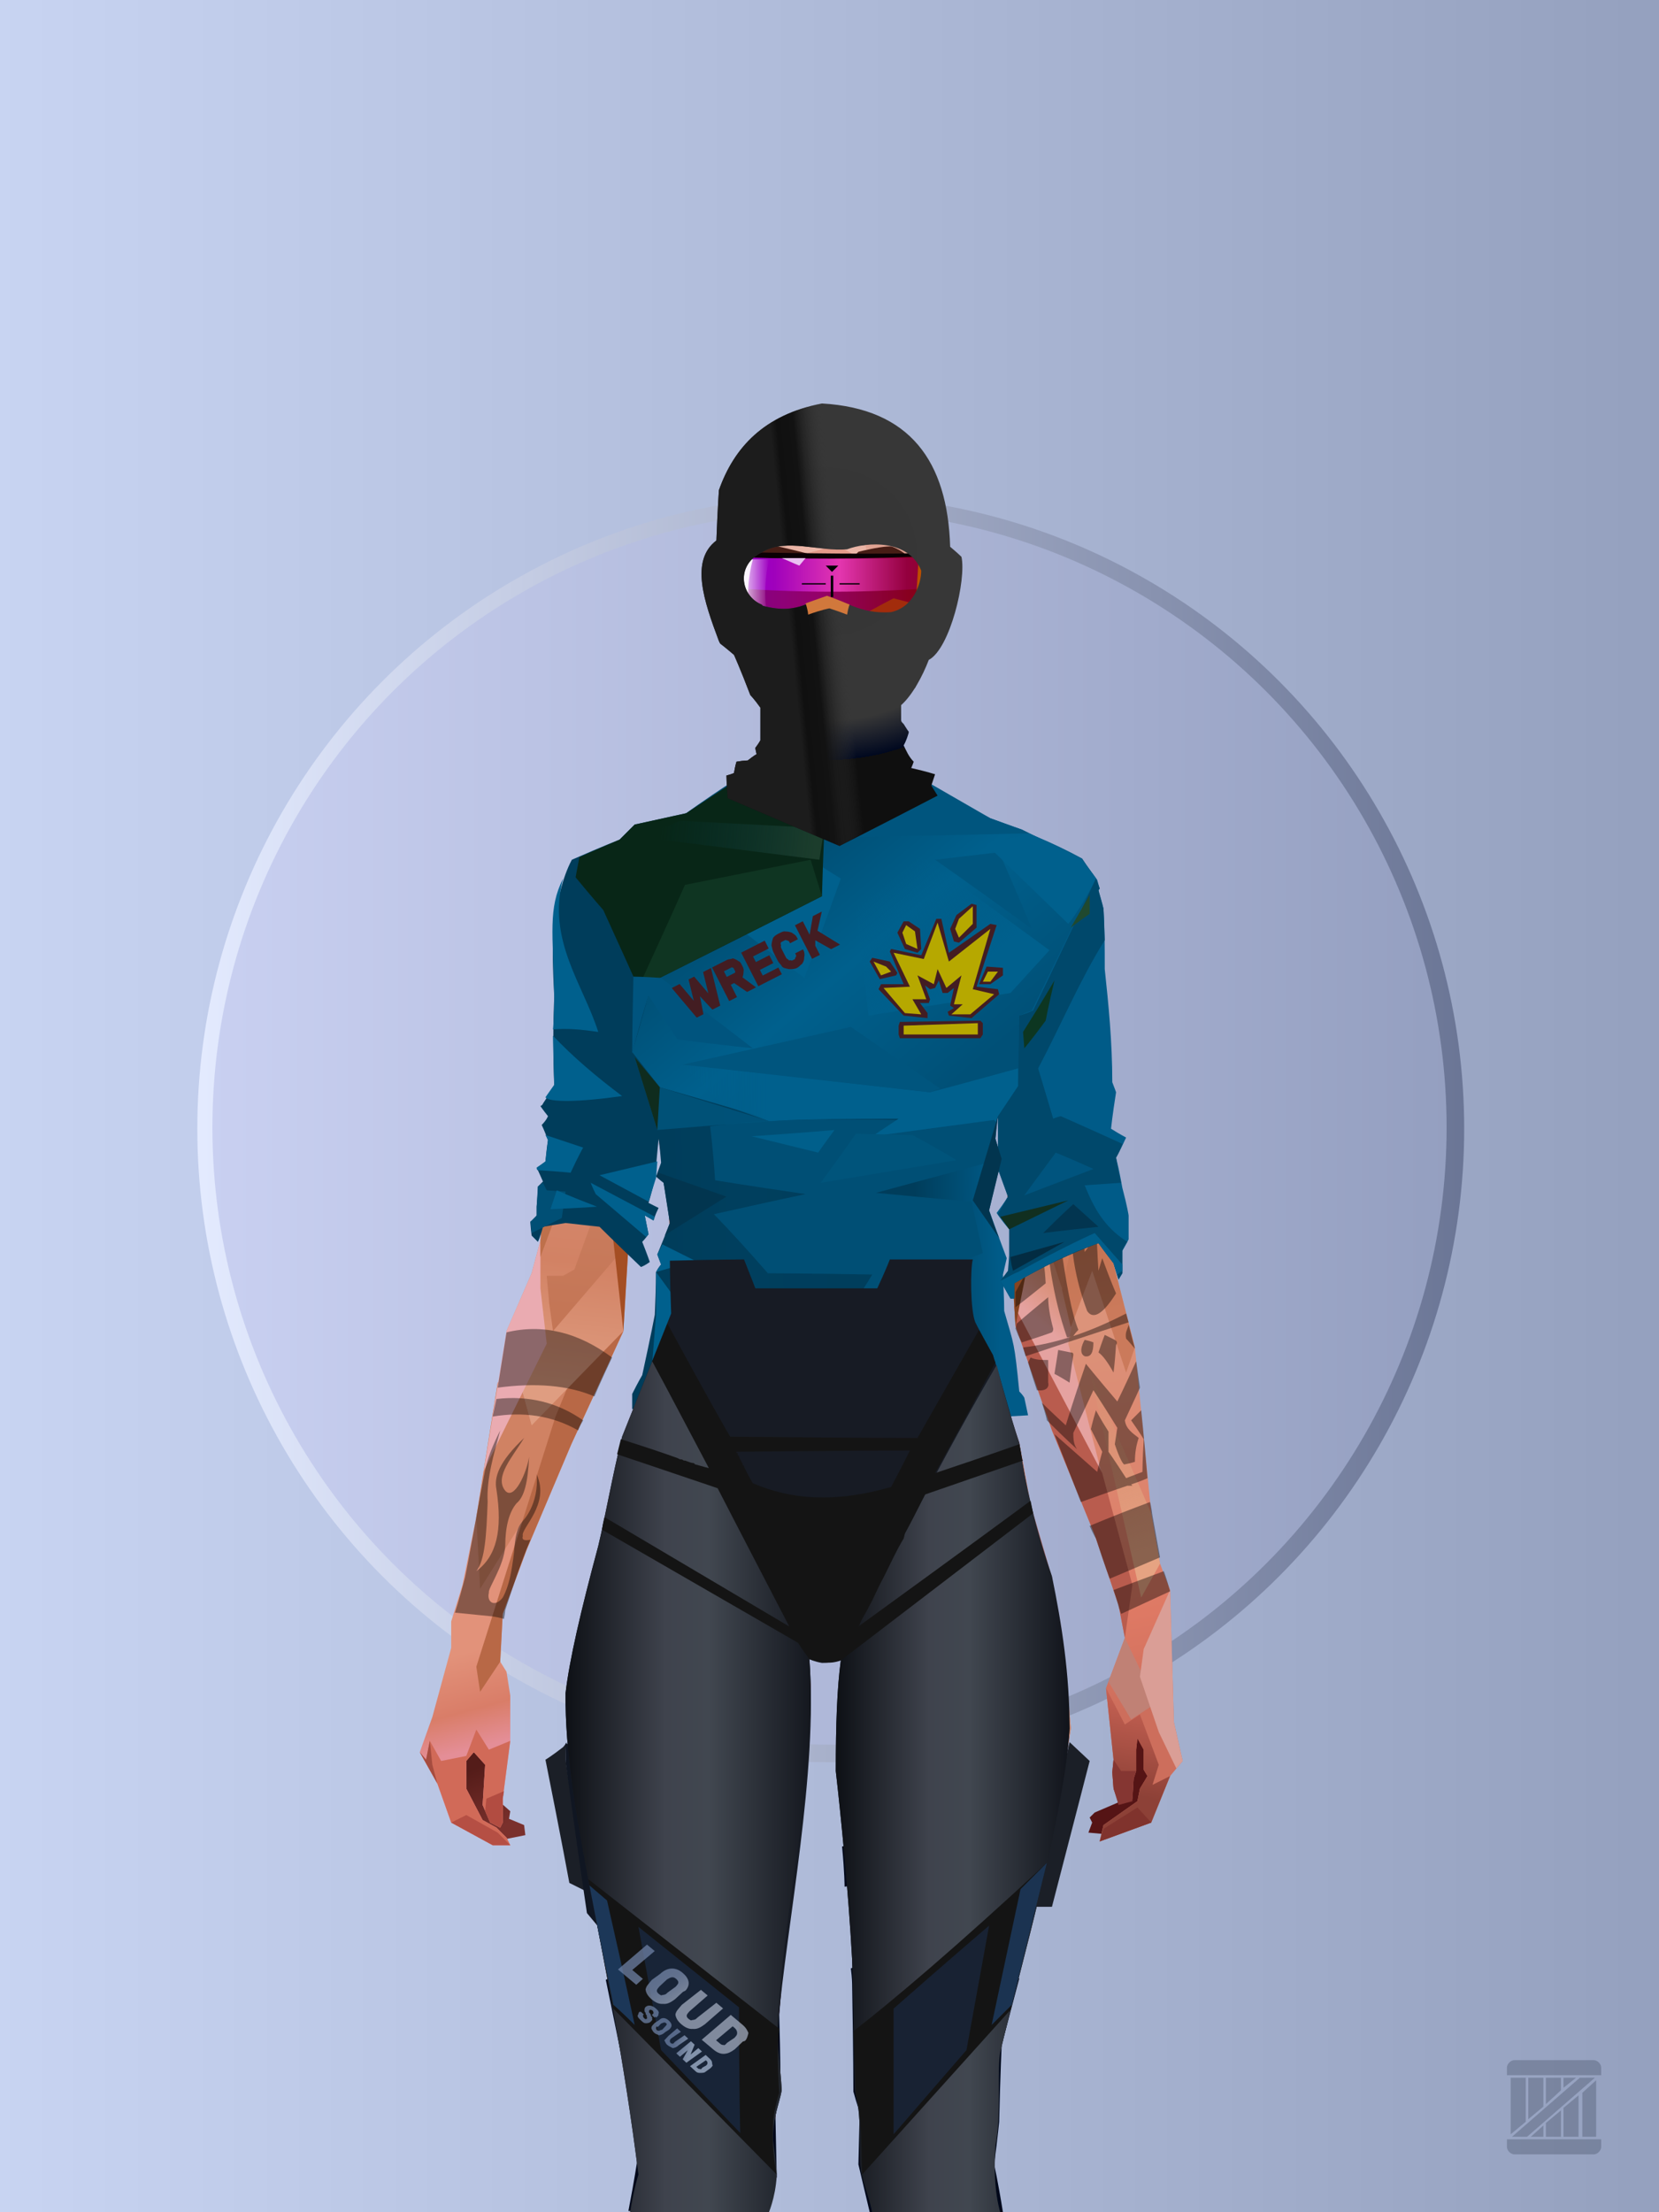 <?xml version="1.0" encoding="UTF-8"?>
<svg width="1320px" height="1760px" viewBox="0 0 1320 1760" version="1.1" xmlns="http://www.w3.org/2000/svg" xmlns:xlink="http://www.w3.org/1999/xlink">
<defs >
<linearGradient x1="0%" y1="41%" x2="100%" y2="41%" id="id-bg-29-Artboard-0">
<stop stop-color="#c8d4f2" offset="0%">
</stop >
<stop stop-color="#94a0be" offset="100%">
</stop >
</linearGradient >
<linearGradient x1="0%" y1="50%" x2="100%" y2="50%" id="id-bg-29-Artboard-1">
<stop stop-color="#e4ebff" offset="0%">
</stop >
<stop stop-color="#6a7595" offset="100%">
</stop >
</linearGradient >
<filter width="106%" height="106%" x="-3%" y="-3%" id="id-bg-29-Artboard-2" filterUnits="objectBoundingBox">
<feGaussianBlur in="SourceGraphic" stdDeviation="10">
</feGaussianBlur >
</filter >
<linearGradient x1="0%" y1="50%" x2="100%" y2="50%" id="id-bg-29-Artboard-3">
<stop stop-color="#c9d0f1" offset="0%">
</stop >
<stop stop-color="#949fc0" offset="100%">
</stop >
</linearGradient >
</defs >
<g stroke="none" stroke-width="1" fill="none" id="id-bg-29-Artboard-4" fill-rule="evenodd">
<g id="id-bg-29-Artboard-5">
<rect fill="url(#id-bg-29-Artboard-0)" width="1320" height="1760" x="0" y="0" id="id-bg-29-Artboard-6">
</rect >
<circle cx="661" cy="898" r="504" fill="url(#id-bg-29-Artboard-1)" id="id-bg-29-Artboard-7" filter="url(#id-bg-29-Artboard-2)">
</circle >
<circle cx="660" cy="897" r="491" fill="url(#id-bg-29-Artboard-3)" id="id-bg-29-Artboard-7">
</circle >
</g >
</g >
<defs >
<linearGradient x1="100%" y1="46%" x2="12%" y2="47%" id="id-female-6.6_base_3-0">
<stop stop-color="#db8d73" offset="0%">
</stop >
<stop stop-color="#e89d89" offset="21%">
</stop >
<stop stop-color="#e6b4b1" offset="46%">
</stop >
<stop stop-color="#eba18d" offset="80%">
</stop >
<stop stop-color="#df9889" offset="100%">
</stop >
</linearGradient >
<linearGradient x1="53%" y1="81%" x2="50%" y2="21%" id="id-female-6.6_base_3-1">
<stop stop-color="#cd6e5c" offset="0%">
</stop >
<stop stop-color="#de7964" offset="24%">
</stop >
<stop stop-color="#dc937a" offset="100%">
</stop >
</linearGradient >
<linearGradient x1="52%" y1="-4%" x2="46%" y2="70%" id="id-female-6.6_base_3-2">
<stop stop-color="#ce6657" offset="0%">
</stop >
<stop stop-color="#8d4137" offset="100%">
</stop >
</linearGradient >
<linearGradient x1="46%" y1="43%" x2="15%" y2="43%" id="id-female-6.6_base_3-3">
<stop stop-color="#de8d7d" offset="0%">
</stop >
<stop stop-color="#c77052" offset="100%">
</stop >
</linearGradient >
<linearGradient x1="54%" y1="37%" x2="12%" y2="72%" id="id-female-6.6_base_3-4">
<stop stop-color="#3c050a" offset="0%">
</stop >
<stop stop-color="#af623e" offset="100%">
</stop >
</linearGradient >
<linearGradient x1="40%" y1="14%" x2="61%" y2="85%" id="id-female-6.6_base_3-5">
<stop stop-color="#541c19" offset="0%">
</stop >
<stop stop-color="#7a302c" offset="100%">
</stop >
</linearGradient >
<linearGradient x1="27%" y1="47%" x2="91%" y2="49%" id="id-female-6.6_base_3-6">
<stop stop-color="#d08973" offset="0%">
</stop >
<stop stop-color="#fed3ff" offset="100%">
</stop >
</linearGradient >
<linearGradient x1="47%" y1="60%" x2="49%" y2="79%" id="id-female-6.6_base_3-7">
<stop stop-color="#e2927a" offset="0%">
</stop >
<stop stop-color="#d97d68" offset="60%">
</stop >
<stop stop-color="#e48e97" offset="100%">
</stop >
</linearGradient >
<linearGradient x1="29%" y1="56%" x2="69%" y2="53%" id="id-female-6.6_base_3-8">
<stop stop-color="#d4896f" offset="0%">
</stop >
<stop stop-color="#ce7358" offset="8%">
</stop >
<stop stop-color="#d67b64" offset="18%">
</stop >
<stop stop-color="#d87862" offset="38%">
</stop >
<stop stop-color="#cc6958" offset="65%">
</stop >
<stop stop-color="#bf6d4c" offset="81%">
</stop >
<stop stop-color="#a95b51" offset="100%">
</stop >
</linearGradient >
<linearGradient x1="47%" y1="45%" x2="54%" y2="46%" id="id-female-6.6_base_3-9">
<stop stop-color="#d3735f" offset="0%">
</stop >
<stop stop-color="#bd694b" offset="62%">
</stop >
<stop stop-color="#ba6147" offset="77%">
</stop >
<stop stop-color="#ce8c70" offset="100%">
</stop >
</linearGradient >
<linearGradient x1="51%" y1="7%" x2="50%" y2="100%" id="id-female-6.6_base_3-10">
<stop stop-color="#c06a4d" offset="0%">
</stop >
<stop stop-color="#eb9f84" offset="75%">
</stop >
<stop stop-color="#db896b" offset="100%">
</stop >
</linearGradient >
<linearGradient x1="51%" y1="11%" x2="49%" y2="93%" id="id-female-6.6_base_3-11">
<stop stop-color="#df9889" offset="0%">
</stop >
<stop stop-color="#d28264" offset="73%">
</stop >
<stop stop-color="#df9d81" offset="100%">
</stop >
</linearGradient >
<linearGradient x1="51%" y1="-5%" x2="48%" y2="96%" id="id-female-6.6_base_3-12">
<stop stop-color="#db8f75" offset="0%">
</stop >
<stop stop-color="#c47656" offset="100%">
</stop >
</linearGradient >
<linearGradient x1="50%" y1="19%" x2="50%" y2="69%" id="id-female-6.6_base_3-13">
<stop stop-color="#b0695c" offset="0%">
</stop >
<stop stop-color="#74330f" offset="45%">
</stop >
<stop stop-color="#a44e23" offset="100%">
</stop >
</linearGradient >
<linearGradient x1="46%" y1="74%" x2="39%" y2="35%" id="id-female-6.6_base_3-14">
<stop stop-color="#aa4949" offset="0%">
</stop >
<stop stop-color="#c46b50" offset="51%">
</stop >
<stop stop-color="#9f3838" offset="100%" stop-opacity="0">
</stop >
</linearGradient >
<linearGradient x1="46%" y1="16%" x2="49%" y2="82%" id="id-female-6.6_base_3-15">
<stop stop-color="#9b473d" offset="0%" stop-opacity="0.186">
</stop >
<stop stop-color="#803921" offset="100%">
</stop >
</linearGradient >
<linearGradient x1="41%" y1="19%" x2="50%" y2="100%" id="id-female-6.6_base_3-16">
<stop stop-color="#bb6351" offset="0%">
</stop >
<stop stop-color="#913f35" offset="100%">
</stop >
</linearGradient >
<linearGradient x1="50%" y1="31%" x2="45%" y2="50%" id="id-female-6.6_base_3-17">
<stop stop-color="#d78c70" offset="0%">
</stop >
<stop stop-color="#e5a2a0" offset="100%">
</stop >
</linearGradient >
<linearGradient x1="51%" y1="22%" x2="50%" y2="100%" id="id-female-6.6_base_3-18">
<stop stop-color="#9b4237" offset="0%">
</stop >
<stop stop-color="#b77057" offset="100%">
</stop >
</linearGradient >
<linearGradient x1="49%" y1="0%" x2="50%" y2="100%" id="id-female-6.6_base_3-19">
<stop stop-color="#d8886e" offset="0%">
</stop >
<stop stop-color="#dc8270" offset="100%">
</stop >
</linearGradient >
<linearGradient x1="44%" y1="15%" x2="50%" y2="100%" id="id-female-6.6_base_3-20">
<stop stop-color="#b45444" offset="0%">
</stop >
<stop stop-color="#af584e" offset="100%">
</stop >
</linearGradient >
<linearGradient x1="52%" y1="21%" x2="49%" y2="83%" id="id-female-6.6_base_3-21">
<stop stop-color="#d7886e" offset="0%">
</stop >
<stop stop-color="#f3a990" offset="50%">
</stop >
<stop stop-color="#e28877" offset="100%">
</stop >
</linearGradient >
<linearGradient x1="85%" y1="60%" x2="15%" y2="60%" id="id-female-6.6_base_3-22">
<stop stop-color="#d17f61" offset="0%">
</stop >
<stop stop-color="#bf6f4c" offset="100%">
</stop >
</linearGradient >
<linearGradient x1="48%" y1="-20%" x2="59%" y2="91%" id="id-female-6.6_base_3-23">
<stop stop-color="#dd9d8d" offset="0%">
</stop >
<stop stop-color="#bf704f" offset="60%">
</stop >
<stop stop-color="#bd6e4b" offset="72%">
</stop >
<stop stop-color="#cb7a5b" offset="100%">
</stop >
</linearGradient >
<linearGradient x1="55%" y1="48%" x2="46%" y2="33%" id="id-female-6.6_base_3-24">
<stop stop-color="#db8c74" offset="0%">
</stop >
<stop stop-color="#dc8e75" offset="86%">
</stop >
<stop stop-color="#cf8769" offset="100%">
</stop >
</linearGradient >
<linearGradient x1="50%" y1="19%" x2="50%" y2="78%" id="id-female-6.6_base_3-25">
<stop stop-color="#9e4b20" offset="0%">
</stop >
<stop stop-color="#a94317" offset="50%">
</stop >
<stop stop-color="#864421" offset="100%">
</stop >
</linearGradient >
<linearGradient x1="50%" y1="11%" x2="50%" y2="43%" id="id-female-6.6_base_3-26">
<stop stop-color="#ca7d5f" offset="0%">
</stop >
<stop stop-color="#c77350" offset="15%">
</stop >
<stop stop-color="#9f564d" offset="68%">
</stop >
<stop stop-color="#c36554" offset="100%">
</stop >
</linearGradient >
<linearGradient x1="89%" y1="50%" x2="7%" y2="52%" id="id-female-6.6_base_3-27">
<stop stop-color="#8e433b" offset="0%">
</stop >
<stop stop-color="#b85c4d" offset="53%" stop-opacity="0.199">
</stop >
<stop stop-color="#9b3c25" offset="75%">
</stop >
<stop stop-color="#8b3c36" offset="100%">
</stop >
</linearGradient >
<linearGradient x1="44%" y1="70%" x2="86%" y2="30%" id="id-female-6.6_base_3-28">
<stop stop-color="#d78c77" offset="0%">
</stop >
<stop stop-color="#ecb8b8" offset="100%">
</stop >
</linearGradient >
<linearGradient x1="19%" y1="86%" x2="73%" y2="32%" id="id-female-6.6_base_3-29">
<stop stop-color="#b55c39" offset="0%">
</stop >
<stop stop-color="#edb2b0" offset="40%">
</stop >
<stop stop-color="#eebbbc" offset="100%">
</stop >
</linearGradient >
<linearGradient x1="35%" y1="94%" x2="47%" y2="12%" id="id-female-6.6_base_3-30">
<stop stop-color="#e0a194" offset="0%">
</stop >
<stop stop-color="#f0bcbe" offset="40%">
</stop >
<stop stop-color="#eab3b1" offset="100%">
</stop >
</linearGradient >
<linearGradient x1="50%" y1="54%" x2="27%" y2="9%" id="id-female-6.6_base_3-31">
<stop stop-color="#ddab90" offset="0%">
</stop >
<stop stop-color="#ddab90" offset="100%" stop-opacity="0.078">
</stop >
</linearGradient >
<linearGradient x1="0%" y1="19%" x2="93%" y2="69%" id="id-female-6.6_base_3-32">
<stop stop-color="#e3aba1" offset="0%">
</stop >
<stop stop-color="#df9d90" offset="70%">
</stop >
<stop stop-color="#c5704e" offset="100%">
</stop >
</linearGradient >
<linearGradient x1="36%" y1="84%" x2="25%" y2="44%" id="id-female-6.6_base_3-33">
<stop stop-color="#c96d62" offset="0%" stop-opacity="0.509">
</stop >
<stop stop-color="#90372c" offset="35%" stop-opacity="0.675">
</stop >
<stop stop-color="#762e17" offset="100%" stop-opacity="0">
</stop >
</linearGradient >
<linearGradient x1="63%" y1="95%" x2="43%" y2="20%" id="id-female-6.6_base_3-34">
<stop stop-color="#c97e5c" offset="0%">
</stop >
<stop stop-color="#e0957a" offset="46%">
</stop >
<stop stop-color="#cc8166" offset="100%">
</stop >
</linearGradient >
<linearGradient x1="40%" y1="0%" x2="50%" y2="86%" id="id-female-6.6_base_3-35">
<stop stop-color="#d08264" offset="0%">
</stop >
<stop stop-color="#db957a" offset="100%">
</stop >
</linearGradient >
<linearGradient x1="50%" y1="0%" x2="50%" y2="92%" id="id-female-6.6_base_3-36">
<stop stop-color="#e3a3a3" offset="0%">
</stop >
<stop stop-color="#dd977a" offset="100%">
</stop >
</linearGradient >
<linearGradient x1="33%" y1="79%" x2="21%" y2="44%" id="id-female-6.6_base_3-37">
<stop stop-color="#be6457" offset="0%">
</stop >
<stop stop-color="#983f32" offset="28%" stop-opacity="0.928">
</stop >
<stop stop-color="#762e17" offset="100%" stop-opacity="0">
</stop >
</linearGradient >
<linearGradient x1="4%" y1="47%" x2="92%" y2="45%" id="id-female-6.6_base_3-38">
<stop stop-color="#732617" offset="0%">
</stop >
<stop stop-color="#832e1d" offset="17%" stop-opacity="0.753">
</stop >
<stop stop-color="#9e4b3d" offset="48%" stop-opacity="0.386">
</stop >
<stop stop-color="#8e3d31" offset="78%" stop-opacity="0.762">
</stop >
<stop stop-color="#823328" offset="100%">
</stop >
</linearGradient >
<linearGradient x1="60%" y1="45%" x2="67%" y2="53%" id="id-female-6.6_base_3-39">
<stop stop-color="#f3b5bb" offset="0%">
</stop >
<stop stop-color="#feccf2" offset="100%">
</stop >
</linearGradient >
<linearGradient x1="48%" y1="15%" x2="54%" y2="81%" id="id-female-6.6_base_3-40">
<stop stop-color="#d99776" offset="0%" stop-opacity="0.4">
</stop >
<stop stop-color="#e6a382" offset="100%">
</stop >
</linearGradient >
<linearGradient x1="47%" y1="44%" x2="50%" y2="61%" id="id-female-6.6_base_3-41">
<stop stop-color="#94412f" offset="0%" stop-opacity="0.175">
</stop >
<stop stop-color="#611c1b" offset="100%">
</stop >
</linearGradient >
<linearGradient x1="26%" y1="-7%" x2="50%" y2="96%" id="id-female-6.6_base_3-42">
<stop stop-color="#37373f" offset="0%">
</stop >
<stop stop-color="#19191d" offset="100%">
</stop >
</linearGradient >
<linearGradient x1="50%" y1="12%" x2="59%" y2="82%" id="id-female-6.6_base_3-43">
<stop stop-color="#252525" offset="0%">
</stop >
<stop stop-color="#101010" offset="100%">
</stop >
</linearGradient >
<linearGradient x1="25%" y1="-16%" x2="50%" y2="98%" id="id-female-6.6_base_3-44">
<stop stop-color="#37373f" offset="0%">
</stop >
<stop stop-color="#19191d" offset="100%">
</stop >
</linearGradient >
<linearGradient x1="75%" y1="39%" x2="50%" y2="93%" id="id-female-6.6_base_3-45">
<stop stop-color="#252525" offset="0%">
</stop >
<stop stop-color="#000000" offset="100%">
</stop >
</linearGradient >
</defs >
<g transform="translate(334,549)" id="id-female-6.6_base_3-46">
<polygon points="561 754 565 871 565 881 537 893 533 897 535 901 532 909 543 910 597 864" fill="#551415" id="id-female-6.6_base_3-47">
</polygon >
<polygon points="537 282 539 246 535 195 529 158 522 137 484 118 440 111 212 111 188 113 157 123 121 139 111 186 108 221 109 290" fill="url(#id-female-6.6_base_3-0)" id="id-female-6.6_base_3-47">
</polygon >
<polygon points="467 393 474 506 503 589 537 672 556 728 561 754 546 794 552 851 551 861 552 874 556 885 567 882 568 866 570 860 570 843 571 834 576 843 576 859 579 864 573 874 571 884 544 903 541 916 582 901 597 864 607 852 600 821 597 716 589 695 582 655 569 523 544 425" fill="url(#id-female-6.6_base_3-1)" id="id-female-6.6_base_3-47">
</polygon >
<polygon points="546 794 552 851 551 861 552 874 556 885 567 882 568 866 570 860 570 843 571 834 576 843 576 859 579 864 573 874 571 884 544 903 541 916 582 901 597 864 583 871 588 855 573 815 561 823" fill="url(#id-female-6.6_base_3-2)" id="id-female-6.6_base_3-47">
</polygon >
<polygon points="552 851 551 861 552 874 556 887 567 884 568 866 570 860 558 860" fill="#853632" id="id-female-6.6_base_3-47">
</polygon >
<polygon points="544 906 541 916 582 901 571 889" fill="#80332d" id="id-female-6.6_base_3-47">
</polygon >
<polygon points="561 754 548 789 566 819 586 806" fill="#c08175" id="id-female-6.6_base_3-47">
</polygon >
<polygon points="486 648 477 599 453 529 440 504 437 490 439 460 449 402 456 340 188 343 198 411 202 493 162 596 153 638 266 693 319 721 386 693" fill="url(#id-female-6.6_base_3-3)" id="id-female-6.6_base_3-47">
</polygon >
<polygon points="486 648 477 599 453 529 440 504 437 490 439 460 449 402 456 340 296 353 376 634" fill="#d07f62" id="id-female-6.6_base_3-47">
</polygon >
<g transform="translate(188,0)" id="id-female-6.6_base_3-56">
<polygon points="274 114 253 111 232 100 201 76 188 58 184 1 93 1 88 64 25 111 1 113 103 123 121 135 134 138 149 121 161 117 187 119 225 114" fill="#d48364" id="id-female-6.6_base_3-47">
</polygon >
<polygon points="201 76 188 58 185 12 175 57 155 111 185 73" fill="#e898a8" id="id-female-6.6_base_3-47">
</polygon >
<polygon points="149 1 93 1 88 64 108 126 121 135 133 138" fill="#c5785a" id="id-female-6.6_base_3-47">
</polygon >
<polygon points="116 102 120 113 118 115 136 135 150 119 164 71 125 108" fill="#b46548" id="id-female-6.6_base_3-60">
</polygon >
<polygon points="121 127 133 138 145 124" fill="#ac461f" id="id-female-6.6_base_3-61">
</polygon >
<polygon points="136 98 164 71 175 57 186 17 134 51" fill="#c8765a" id="id-female-6.6_base_3-62">
</polygon >
<polygon points="97 96 116 80 164 60 178 48 186 17 184 1 93 1 88 64 45 96" fill="#a85431" opacity="0.654" id="id-female-6.6_base_3-47">
</polygon >
<polygon points="186 17 184 1 93 1 88 64 45 96 66 96" fill="url(#id-female-6.6_base_3-4)" opacity="0.467" id="id-female-6.6_base_3-47">
</polygon >
<polygon points="123 58 176 23 186 17 184 1 93 1 91 22 108 55" fill="#731511" opacity="0.434" id="id-female-6.6_base_3-47">
</polygon >
</g >
<polygon points="41 844 33 856 36 895 64 915 84 911 83 903 71 898 72 892 63 884 52 849" fill="url(#id-female-6.6_base_3-5)" id="id-female-6.6_base_3-47">
</polygon >
<polygon points="315 152 285 173 320 188 357 166" fill="#f0bcbb" id="id-female-6.6_base_3-67">
</polygon >
<polygon points="327 150 370 130 342 127" fill="#d68a6e" id="id-female-6.6_base_3-68">
</polygon >
<polygon points="301 142 303 148 243 131 240 119 276 119" fill="#d38869" id="id-female-6.6_base_3-69">
</polygon >
<polygon points="159 149 206 123 269 123 303 144 297 118 188 113 157 123 121 139" fill="url(#id-female-6.6_base_3-6)" id="id-female-6.6_base_3-47">
</polygon >
<polygon points="157 123 121 139 153 167 196 134" fill="#fcd1fb" id="id-female-6.6_base_3-47">
</polygon >
<polygon points="89 584 77 541 62 551 45 658 34 712 25 741 25 762 10 817 0 845 14 870 25 901 58 919 72 919 69 913 61 905 50 899 37 874 37 852 43 845 52 855 50 887 56 901 64 905 66 901 66 882 72 836 72 800 69 781 64 773 66 735 85 684 121 599 162 510" fill="url(#id-female-6.6_base_3-7)" id="id-female-6.6_base_3-47">
</polygon >
<polygon points="89 584 77 541 62 551 45 658 48 715 121 599 162 510" fill="#d08263" id="id-female-6.6_base_3-47">
</polygon >
<polygon points="55 843 45 827 37 848 17 852 8 836 5 851 0 845 14 870 25 901 58 919 72 919 69 913 61 905 50 899 37 874 37 852 43 845 52 855 50 887 56 901 64 905 66 901 66 882 72 836" fill="#d16a58" id="id-female-6.6_base_3-47">
</polygon >
<polygon points="53 882 52 892 56 901 64 905 66 901 66 882 67 876" fill="#b24c41" id="id-female-6.6_base_3-47">
</polygon >
<polygon points="25 901 58 919 72 919 62 909 37 895" fill="#b54f44" id="id-female-6.6_base_3-47">
</polygon >
<polygon points="160 467 145 488 108 578 45 777 48 797 64 773 66 735 85 684 121 599 162 510" fill="#b86846" id="id-female-6.6_base_3-47">
</polygon >
<polygon points="169 1211 277 1211 282 1183 281 1150 284 1127 286 1114 285 1063 293 972 306 866 311 792 309 768 323 771 337 768 333 817 333 855 339 924 346 1008 348 1113 351 1130 353 1176 361 1211 461 1211 458 1191 456 1170 460 1133 461 1082 505 905 516 839 518 826 512 762 503 706 486 648 482 629 386 690 318 718 266 690 184 629 153 637 132 731 119 781 118 813 123 862 131 916 166 1094 176 1179" fill="url(#id-female-6.6_base_3-8)" id="id-female-6.6_base_3-47">
</polygon >
<polygon points="463 664 416 771 400 819 392 1125 359 1178 398 1204 441 1153 461 1082 505 905 516 839 518 826 515 789 490 714" fill="url(#id-female-6.6_base_3-9)" id="id-female-6.6_base_3-47">
</polygon >
<polygon points="422 1160 395 1199 365 1171 401 1149 384 1120 391 983 411 786 416 771 448 697 454 1013 445 1116 407 1149" fill="url(#id-female-6.6_base_3-10)" id="id-female-6.6_base_3-80">
</polygon >
<polygon points="121 139 111 186 108 221 109 290 96 438 89 464 69 510 89 585 162 510 167 425 162 241" fill="url(#id-female-6.6_base_3-11)" id="id-female-6.6_base_3-47">
</polygon >
<polygon points="101 466 103 488 106 510 160 447 179 359 164 232 187 184 186 179 132 181 161 234 161 321 149 376 151 384 123 461 114 466" fill="url(#id-female-6.6_base_3-12)" id="id-female-6.6_base_3-82">
</polygon >
<polygon points="96 438 89 464 69 510 51 621 101 520 96 476" fill="#eaabb1" id="id-female-6.6_base_3-47">
</polygon >
<polygon points="96 451 128 365 134 316 121 139 111 186 108 221 109 290 96 438" fill="#be704b" id="id-female-6.6_base_3-47">
</polygon >
<polygon points="184 241 177 248 162 225 138 289 161 321 170 375 161 420 151 411 162 510 167 425 188 343" fill="url(#id-female-6.6_base_3-13)" id="id-female-6.6_base_3-47">
</polygon >
<polygon points="284 1127 286 1114 285 1063 293 972 306 866 311 792 309 768 323 771 337 768 333 817 333 855 339 924 346 1008 375 889 416 771 463 664 490 714 515 790 512 762 503 706 486 648 477 599 471 583 420 650 316 720 201 654 244 742 264 824 275 994" fill="url(#id-female-6.6_base_3-14)" id="id-female-6.6_base_3-47">
</polygon >
<polygon points="298 930 306 866 311 792 309 768 323 771 337 768 333 817 333 855 336 894 347 826 360 784 378 733 388 687 321 739 254 687 267 736 291 821" fill="url(#id-female-6.6_base_3-15)" id="id-female-6.6_base_3-47">
</polygon >
<polygon points="348 1093 348 1113 351 1130 353 1176 361 1211 461 1211 439 1155 422 1136 403 1148 429 1168 400 1202 370 1170 382 1125" fill="url(#id-female-6.6_base_3-16)" id="id-female-6.6_base_3-47">
</polygon >
<polygon points="10 855 8 836 5 851 0 845 14 870" fill="#a64c3f" id="id-female-6.6_base_3-47">
</polygon >
<polygon points="520 500 516 520 544 629 474 500 490 399" fill="url(#id-female-6.6_base_3-17)" id="id-female-6.6_base_3-90">
</polygon >
<polygon points="461 1211 458 1191 456 1170 460 1133 461 1082 439 1155 450 1211" fill="url(#id-female-6.6_base_3-18)" id="id-female-6.6_base_3-47">
</polygon >
<polygon points="220 1149 259 1115 240 1063 232 973 266 819 240 713 201 661 158 650 201 784 183 925 170 1083" fill="url(#id-female-6.6_base_3-19)" id="id-female-6.6_base_3-92">
</polygon >
<polygon points="169 1211 277 1211 282 1183 281 1150 284 1127 286 1114 286 1098 226 1211 207 1211 196 1121 173 1078 150 1014 166 1094 176 1179" fill="url(#id-female-6.6_base_3-20)" id="id-female-6.6_base_3-47">
</polygon >
<polygon points="173 1078 183 924 150 1014" fill="#c2644d" id="id-female-6.6_base_3-47">
</polygon >
<polygon points="169 1211 239 1211 230 1196 204 1175 173 1150 176 1179" fill="#a7443e" opacity="0.574" id="id-female-6.6_base_3-47">
</polygon >
<polygon points="221 1130 240 1097 224 1063 224 983 240 804 217 698 190 668 212 771 212 910 190 998 181 1094" fill="url(#id-female-6.6_base_3-21)" id="id-female-6.6_base_3-92">
</polygon >
<polygon points="217 795 221 692 200 667 169 658 200 737" fill="#eea68b" id="id-female-6.6_base_3-97">
</polygon >
<polygon points="511 476 492 419 481 447 484 356 521 274 533 417" fill="url(#id-female-6.6_base_3-22)" id="id-female-6.6_base_3-98">
</polygon >
<polygon points="569 523 544 425 542 346 537 282 539 246 535 195 529 158 522 137 494 161 419 158 471 211 516 290 525 411 511 477 518 507 535 462 562 543" fill="url(#id-female-6.6_base_3-23)" id="id-female-6.6_base_3-47">
</polygon >
<polygon points="486 389 533 243 501 167 464 207 451 247 463 265" fill="url(#id-female-6.6_base_3-24)" id="id-female-6.6_base_3-100">
</polygon >
<polygon points="473 490 474 506 503 589 537 672 556 728 561 754 567 712 543 623" fill="#b95c4e" id="id-female-6.6_base_3-47">
</polygon >
<polygon points="460 328 466 378 474 506 490 425 486 392 469 274 479 230 461 260 454 251" fill="url(#id-female-6.6_base_3-25)" id="id-female-6.6_base_3-47">
</polygon >
<polygon points="440 504 437 490 439 460 449 402 456 340 458 328 325 282 188 343 198 411 202 493 162 596 157 621 161 633 169 599 173 570 204 506 202 458 217 402 286 365 321 352 353 360 422 402 431 493 437 520" fill="url(#id-female-6.6_base_3-26)" id="id-female-6.6_base_3-47">
</polygon >
<polygon points="451 385 456 340 458 328 364 340 330 308 268 343 188 343 194 379 262 368 312 343 335 340 381 368" fill="url(#id-female-6.6_base_3-27)" id="id-female-6.6_base_3-47">
</polygon >
<polygon points="286 328 306 310 330 274 453 252 464 205 421 156 317 204 219 165 210 154 188 180" fill="url(#id-female-6.6_base_3-28)" id="id-female-6.6_base_3-105">
</polygon >
<path d="M 422 195 L 405 190 C 377 190 357 198 343 214 C 329 230 322 250 323 276 C 324 301 331 320 345 333 C 365 351 384 356 405 356 C 425 356 444 347 450 342 C 454 339 457 335 460 328 C 463 323 466 317 467 308 C 469 294 466 276 457 254 L 422 195 Z" fill="url(#id-female-6.6_base_3-29)" id="id-female-6.6_base_3-106">
</path >
<path d="M 422 195 L 417 175 C 386 188 366 196 358 201 C 355 203 351 206 348 208 C 348 209 381 253 448 342 C 454 338 459 332 463 324 C 469 310 469 301 469 293 C 469 287 465 275 459 257 L 422 195 Z" fill="url(#id-female-6.6_base_3-30)" id="id-female-6.6_base_3-106">
</path >
<path d="M 375 226 C 338 253 343 276 343 284 C 343 291 353 319 371 335 C 379 342 422 349 447 331 C 468 316 472 294 458 265 C 427 221 400 208 375 226 Z" fill="url(#id-female-6.6_base_3-31)" opacity="0.282" id="id-female-6.6_base_3-106">
</path >
<path d="M 272 205 C 260 199 243 200 221 209 C 187 227 169 258 168 303 C 167 319 184 342 190 346 C 197 351 212 356 239 353 C 257 351 272 344 284 333 C 303 312 312 288 309 260 C 305 217 291 214 272 205 Z" fill="url(#id-female-6.6_base_3-32)" id="id-female-6.6_base_3-109">
</path >
<path d="M 340 285 C 333 252 328 240 326 248 C 324 254 323 263 323 276 C 324 301 331 320 345 333 C 365 351 382 356 404 356 C 425 356 444 347 450 342 C 456 337 465 325 468 308 C 472 290 465 276 463 268 C 461 263 460 259 458 255 L 442 290 L 399 304 L 366 300 L 340 285 Z" fill="url(#id-female-6.6_base_3-33)" id="id-female-6.6_base_3-106">
</path >
<path d="M 153 637 L 149 654 L 132 731 L 130 739 C 133 730 135 723 137 718 C 140 709 147 691 149 680 C 151 671 155 655 161 633 L 172 570 L 162 596 L 153 637 Z" fill="#7d362e" id="id-female-6.6_base_3-47">
</path >
<path d="M 259 203 C 254 199 240 185 217 163 L 210 153 L 186 180 C 192 211 192 231 186 239 C 175 256 168 277 168 303 C 168 324 190 352 239 344 C 252 342 274 217 259 203 Z" fill="#e3aba1" id="id-female-6.6_base_3-109">
</path >
<polygon points="175 565 203 550 234 558 241 520 203 455 203 507" fill="#bd6057" id="id-female-6.6_base_3-113">
</polygon >
<polygon points="241 442 241 518 229 556 233 629 266 657 316 707 381 659 395 629 364 504 350 504 301 380" fill="url(#id-female-6.6_base_3-34)" id="id-female-6.6_base_3-114">
</polygon >
<polygon points="432 626 427 589 407 518 414 505 450 568 470 618" fill="url(#id-female-6.6_base_3-35)" id="id-female-6.6_base_3-115">
</polygon >
<polygon points="302 376 254 442 254 546 302 590 364 568 364 504 350 504 376 454 345 400" fill="url(#id-female-6.6_base_3-36)" id="id-female-6.6_base_3-114">
</polygon >
<polygon points="317 480 342 436 319 413 300 447" fill="#de8c7a" id="id-female-6.6_base_3-117">
</polygon >
<polygon points="304 541 318 507 329 541 314 549" fill="#d07f61" id="id-female-6.6_base_3-118">
</polygon >
<polygon points="306 543 316 578 329 541" fill="#dea68c" id="id-female-6.6_base_3-119">
</polygon >
<path d="M 178 333 C 179 334 180 336 182 338 C 184 342 186 343 189 346 C 190 347 197 351 206 353 C 215 354 226 355 239 353 C 257 351 272 344 284 333 C 293 322 299 313 302 305 C 304 301 307 293 309 277 C 310 274 310 268 309 260 L 228 277 L 207 295 L 178 333 Z" fill="url(#id-female-6.6_base_3-37)" id="id-female-6.6_base_3-109">
</path >
<polygon points="306 543 308 550 324 556 329 541" fill="#e6b8b7" id="id-female-6.6_base_3-119">
</polygon >
<polygon points="308 543 318 525 323 542 314 548" fill="#7e312c" id="id-female-6.6_base_3-122">
</polygon >
<polygon points="152 641 162 596 176 561 185 617 214 602 246 628 323 690 404 628 423 605 454 605 470 577 477 599 482 629 388 689 337 768 323 771 309 768 259 688 175 639 142 688" fill="url(#id-female-6.6_base_3-38)" opacity="0.442" id="id-female-6.6_base_3-123">
</polygon >
<polygon points="490 154 522 137 484 118 412 123" fill="url(#id-female-6.6_base_3-39)" id="id-female-6.6_base_3-47">
</polygon >
<polygon points="573 785 588 829 602 858 607 852 600 821 597 716 576 763" fill="#da9e96" id="id-female-6.6_base_3-47">
</polygon >
<polygon points="574 722 589 695 582 655 533 542" fill="url(#id-female-6.6_base_3-40)" id="id-female-6.6_base_3-47">
</polygon >
<polygon points="172 640 241 690 309 768 323 771 338 768 395 706 469 661 404 650 313 706 217 629" fill="url(#id-female-6.6_base_3-41)" opacity="0.571" id="id-female-6.6_base_3-127">
</polygon >
<g transform="translate(188,270)" id="id-female-6.6_base_3-128">
<polygon points="207 13 207 10 217 2 220 2 239 21 258 39 260 42 250 51 246 52 226 33" fill="url(#id-female-6.6_base_3-42)" id="id-female-6.6_base_3-129">
</polygon >
<polygon points="208 40 218 50 222 50 240 33 257 13 257 9 247 0 244 1 230 19 209 36" fill="url(#id-female-6.6_base_3-43)" id="id-female-6.6_base_3-130">
</polygon >
<polygon points="1 13 1 10 10 2 15 2 32 21 50 39 52 42 42 52 38 52 19 33" fill="url(#id-female-6.6_base_3-44)" id="id-female-6.6_base_3-129">
</polygon >
<polygon points="0 43 10 53 14 53 33 35 50 15 50 11 40 3 36 4 19 23 1 39" fill="url(#id-female-6.6_base_3-45)" id="id-female-6.6_base_3-130">
</polygon >
</g >
</g >
<defs >
<linearGradient x1="69%" y1="0%" x2="69%" y2="21%" id="id-female-6.8_face_3-0">
<stop stop-color="#d0a6a1" offset="0%">
</stop >
<stop stop-color="#a36d68" offset="100%">
</stop >
</linearGradient >
<radialGradient cx="50%" cy="61%" r="61%" id="id-female-6.8_face_3-1" fx="50%" fy="61%" gradientTransform="translate(0.5,0.609) scale(1,0.694) rotate(180) scale(1,1) translate(-0.5,-0.609)">
<stop stop-color="#ffd2c7" offset="0%">
</stop >
<stop stop-color="#d59785" offset="100%">
</stop >
</radialGradient >
<radialGradient cx="50%" cy="74%" r="74%" id="id-female-6.8_face_3-2" fx="50%" fy="74%" gradientTransform="translate(0.5,0.744) scale(0.748,1) rotate(-90) scale(1,0.864) translate(-0.5,-0.744)">
<stop stop-color="#ffd6cb" offset="0%">
</stop >
<stop stop-color="#904840" offset="100%">
</stop >
</radialGradient >
<linearGradient x1="39%" y1="37%" x2="50%" y2="61%" id="id-female-6.8_face_3-3">
<stop stop-color="#f7bba7" offset="0%">
</stop >
<stop stop-color="#d7927f" offset="100%">
</stop >
</linearGradient >
<radialGradient cx="50%" cy="37%" r="75%" id="id-female-6.8_face_3-4" fx="50%" fy="37%" gradientTransform="translate(0.5,0.372) scale(0.536,1) rotate(90) scale(1,2) translate(-0.5,-0.372)">
<stop stop-color="#ffc3b4" offset="0%">
</stop >
<stop stop-color="#d07f6b" offset="100%">
</stop >
</radialGradient >
<radialGradient cx="52%" cy="68%" r="169%" id="id-female-6.8_face_3-5" fx="52%" fy="68%" gradientTransform="translate(0.522,0.681) scale(1,0.367) rotate(-105) translate(-0.522,-0.681)">
<stop stop-color="#dc9886" offset="0%">
</stop >
<stop stop-color="#b25245" offset="100%">
</stop >
</radialGradient >
<linearGradient x1="29%" y1="57%" x2="32%" y2="48%" id="id-female-6.8_face_3-6">
<stop stop-color="#d5857c" offset="0%">
</stop >
<stop stop-color="#b25245" offset="100%">
</stop >
</linearGradient >
<linearGradient x1="58%" y1="63%" x2="50%" y2="65%" id="id-female-6.8_face_3-7">
<stop stop-color="#90433d" offset="0%">
</stop >
<stop stop-color="#bf8075" offset="100%">
</stop >
</linearGradient >
<linearGradient x1="91%" y1="62%" x2="50%" y2="78%" id="id-female-6.8_face_3-8">
<stop stop-color="#8d443f" offset="0%">
</stop >
<stop stop-color="#cb7966" offset="100%">
</stop >
</linearGradient >
<linearGradient x1="39%" y1="5%" x2="39%" y2="73%" id="id-female-6.8_face_3-9">
<stop stop-color="#9f6a88" offset="0%">
</stop >
<stop stop-color="#ab8495" offset="100%">
</stop >
</linearGradient >
<linearGradient x1="28%" y1="92%" x2="75%" y2="13%" id="id-female-6.8_face_3-10">
<stop stop-color="#ebb5a7" offset="0%">
</stop >
<stop stop-color="#dc8972" offset="100%">
</stop >
</linearGradient >
<linearGradient x1="50%" y1="0%" x2="50%" y2="100%" id="id-female-6.8_face_3-11">
<stop stop-color="#db767b" offset="0%">
</stop >
<stop stop-color="#cf555f" offset="100%">
</stop >
</linearGradient >
<linearGradient x1="50%" y1="20%" x2="50%" y2="100%" id="id-female-6.8_face_3-12">
<stop stop-color="#f89090" offset="0%">
</stop >
<stop stop-color="#cf535c" offset="100%">
</stop >
</linearGradient >
<linearGradient x1="50%" y1="50%" x2="50%" y2="100%" id="id-female-6.8_face_3-13">
<stop stop-color="#ad3641" offset="0%">
</stop >
<stop stop-color="#a94a53" offset="100%">
</stop >
</linearGradient >
<linearGradient x1="50%" y1="0%" x2="50%" y2="100%" id="id-female-6.8_face_3-14">
<stop stop-color="#cc6767" offset="0%">
</stop >
<stop stop-color="#d48080" offset="100%">
</stop >
</linearGradient >
<linearGradient x1="64%" y1="50%" x2="0%" y2="62%" id="id-female-6.8_face_3-15">
<stop stop-color="#77342f" offset="0%">
</stop >
<stop stop-color="#a84d49" offset="100%">
</stop >
</linearGradient >
<linearGradient x1="38%" y1="42%" x2="90%" y2="68%" id="id-female-6.8_face_3-16">
<stop stop-color="#985348" offset="0%">
</stop >
<stop stop-color="#6a2823" offset="66%">
</stop >
<stop stop-color="#8d3d37" offset="100%">
</stop >
</linearGradient >
<linearGradient x1="22%" y1="53%" x2="78%" y2="47%" id="id-female-6.8_face_3-17">
<stop stop-color="#b45b48" offset="0%">
</stop >
<stop stop-color="#460c0f" offset="100%">
</stop >
</linearGradient >
<linearGradient x1="23%" y1="50%" x2="73%" y2="55%" id="id-female-6.8_face_3-18">
<stop stop-color="#51080d" offset="0%">
</stop >
<stop stop-color="#ae4339" offset="100%">
</stop >
</linearGradient >
<linearGradient x1="50%" y1="14%" x2="50%" y2="125%" id="id-female-6.8_face_3-19">
<stop stop-color="#e49e8b" offset="0%">
</stop >
<stop stop-color="#ad4e3e" offset="100%">
</stop >
</linearGradient >
<linearGradient x1="50%" y1="0%" x2="50%" y2="100%" id="id-female-6.8_face_3-20">
<stop stop-color="#de8f7c" offset="0%">
</stop >
<stop stop-color="#d99380" offset="100%">
</stop >
</linearGradient >
<linearGradient x1="50%" y1="34%" x2="50%" y2="100%" id="id-female-6.8_face_3-21">
<stop stop-color="#de8f7c" offset="0%">
</stop >
<stop stop-color="#f6aa9d" offset="100%">
</stop >
</linearGradient >
<linearGradient x1="0%" y1="50%" x2="87%" y2="50%" id="id-female-6.8_face_3-22">
<stop stop-color="#efa695" offset="0%">
</stop >
<stop stop-color="#fdcac0" offset="50%">
</stop >
<stop stop-color="#f7b5a2" offset="100%">
</stop >
</linearGradient >
<linearGradient x1="83%" y1="50%" x2="22%" y2="56%" id="id-female-6.8_face_3-23">
<stop stop-color="#c27064" offset="0%">
</stop >
<stop stop-color="#b75149" offset="100%">
</stop >
</linearGradient >
<linearGradient x1="44%" y1="47%" x2="50%" y2="60%" id="id-female-6.8_face_3-24">
<stop stop-color="#6c0808" offset="0%">
</stop >
<stop stop-color="#4f0000" offset="100%">
</stop >
</linearGradient >
<linearGradient x1="44%" y1="45%" x2="50%" y2="67%" id="id-female-6.8_face_3-25">
<stop stop-color="#6c0808" offset="0%">
</stop >
<stop stop-color="#4f0000" offset="100%">
</stop >
</linearGradient >
<linearGradient x1="59%" y1="53%" x2="79%" y2="50%" id="id-female-6.8_face_3-26">
<stop stop-color="#db8075" offset="0%">
</stop >
<stop stop-color="#76191f" offset="100%">
</stop >
</linearGradient >
<linearGradient x1="66%" y1="52%" x2="50%" y2="53%" id="id-female-6.8_face_3-27">
<stop stop-color="#eb9f96" offset="0%">
</stop >
<stop stop-color="#d1685e" offset="100%">
</stop >
</linearGradient >
<linearGradient x1="50%" y1="56%" x2="44%" y2="48%" id="id-female-6.8_face_3-28">
<stop stop-color="#00aab5" offset="0%">
</stop >
<stop stop-color="#00717e" offset="100%">
</stop >
</linearGradient >
<linearGradient x1="41%" y1="67%" x2="50%" y2="50%" id="id-female-6.8_face_3-29">
<stop stop-color="#00b4c0" offset="0%">
</stop >
<stop stop-color="#007d8c" offset="100%">
</stop >
</linearGradient >
</defs >
<g transform="translate(561,332)" id="id-female-6.8_face_3-30">
<g transform="translate(172,115)" id="id-female-6.8_face_3-31">
<polygon points="14 1 18 0 25 8 27 21 24 41 14 66 0 68" fill="url(#id-female-6.8_face_3-0)" id="id-female-6.8_face_3-32">
</polygon >
<polygon points="12 48 19 50 23 42 26 24 20 12 12 22" fill="#9e564f" id="id-female-6.8_face_3-33">
</polygon >
<polygon points="11 21 17 10 20 5 24 7 26 24 20 36 18 31 20 16 9 29" fill="#803532" id="id-female-6.8_face_3-34">
</polygon >
<polygon points="10 28 11 38 8 45 13 49 19 38 13 24" fill="#d29290" id="id-female-6.8_face_3-35">
</polygon >
<polygon points="12 18 17 17 18 9" fill="#5e1c1d" id="id-female-6.8_face_3-36">
</polygon >
<polygon points="18 50 10 51 8 50 5 61 12 63 14 61" fill="#bf9088" id="id-female-6.8_face_3-37">
</polygon >
</g >
<g transform="translate(0,113)" id="id-female-6.8_face_3-38">
<polygon points="13 0 5 0 0 13 4 36 13 63 25 67" fill="#bd5959" id="id-female-6.8_face_3-39">
</polygon >
<polygon points="5 9 0 13 4 36 13 63 25 67 13 24" fill="#ce8580" id="id-female-6.8_face_3-39">
</polygon >
<polygon points="18 46 14 47 7 32 11 26 4 9 6 5 16 20 17 29" fill="#f0b3bc" id="id-female-6.8_face_3-41">
</polygon >
<polygon points="13 62 20 62 18 49 11 53" fill="#daa39a" id="id-female-6.8_face_3-42">
</polygon >
<polygon points="25 68 13 63 20 62 17 46 14 47 13 44 14 29 17 26 14 22 10 19 10 11 17 20" fill="#984446" id="id-female-6.8_face_3-43">
</polygon >
<polygon points="13 9 4 3 5 0 12 0" fill="#ed8d85" id="id-female-6.8_face_3-44">
</polygon >
</g >
<path d="M 29 199 C 21 167 16 144 15 130 C 4 44 33 0 103 0 C 180 0 191 63 186 119 C 183 157 173 191 170 202 C 169 206 168 214 164 217 C 152 228 130 244 113 250 C 108 252 95 251 92 251 C 77 247 52 234 36 218 C 34 215 31 209 29 199 Z" fill="url(#id-female-6.8_face_3-1)" id="id-female-6.8_face_3-45">
</path >
<polygon points="32 104 40 91 49 101 72 91 83 36 53 39 28 83" fill="#e19d89" opacity="0.497" id="id-female-6.8_face_3-46">
</polygon >
<path d="M 15 130 C 4 44 33 0 103 0 C 180 0 191 63 186 119 L 166 114 L 161 101 L 167 68 C 159 55 158 51 147 43 C 142 40 113 40 59 43 L 31 93 L 35 103 L 24 131 L 15 130 Z" fill="url(#id-female-6.8_face_3-2)" id="id-female-6.8_face_3-45">
</path >
<polygon points="28 117 28 73 69 24 134 24 172 49 172 134 132 129 124 78 141 61 105 65 61 58 45 117" fill="#d68c79" opacity="0.36" id="id-female-6.8_face_3-48">
</polygon >
<polygon points="115 32 172 49 172 75 132 70 141 61 120 63" fill="#d07b69" opacity="0.503" id="id-female-6.8_face_3-48">
</polygon >
<polygon points="42 181 65 170 128 173 155 186 137 233 51 226" fill="url(#id-female-6.8_face_3-3)" id="id-female-6.8_face_3-50">
</polygon >
<polygon points="58 235 52 221 61 204 132 206 137 209 130 235 116 248 90 249" fill="url(#id-female-6.8_face_3-4)" id="id-female-6.8_face_3-51">
</polygon >
<path d="M 29 199 C 21 167 16 144 15 130 C 14 122 13 114 13 106 L 22 129 L 29 113 L 43 137 L 24 149 L 24 156 L 43 181 L 59 232 C 54 234 46 229 36 218 C 34 215 31 209 29 199 Z" fill="url(#id-female-6.8_face_3-5)" id="id-female-6.8_face_3-45">
</path >
<path d="M 59 232 C 71 240 82 245 90 246 C 98 248 109 248 121 245 C 117 248 115 249 113 250 C 108 252 95 251 92 251 C 77 247 52 234 36 218 C 34 216 32 211 30 204 C 36 212 46 222 59 232 Z" fill="url(#id-female-6.8_face_3-6)" id="id-female-6.8_face_3-45">
</path >
<path d="M 184 63 C 187 81 188 100 186 119 C 183 157 173 191 170 202 C 169 206 168 214 164 217 C 152 228 130 244 113 250 L 137 226 L 152 184 L 174 150 L 148 128 L 170 120 L 184 63 Z" fill="url(#id-female-6.8_face_3-7)" id="id-female-6.8_face_3-45">
</path >
<polygon points="178 153 148 128 176 117" fill="url(#id-female-6.8_face_3-8)" id="id-female-6.8_face_3-45">
</polygon >
<path d="M 175 80 L 185 120 C 173 183 166 215 164 217 C 160 220 155 224 150 229 L 158 217 L 178 153 L 175 117 L 170 125 L 165 114 L 175 80 Z" fill="url(#id-female-6.8_face_3-9)" id="id-female-6.8_face_3-45">
</path >
<polygon points="82 232 88 225 112 224 114 238 88 241" fill="#fcbdad" id="id-female-6.8_face_3-57">
</polygon >
<polygon points="61 204 65 171 96 163 129 174 133 206" fill="#f8bba9" id="id-female-6.8_face_3-58">
</polygon >
<polygon points="65 212 70 205 133 206 129 213 123 211 78 212" fill="#ecafa0" id="id-female-6.8_face_3-59">
</polygon >
<polygon points="81 220 88 225 112 225 123 219 97 219" fill="#9e392f" id="id-female-6.8_face_3-60">
</polygon >
<polygon points="70 212 81 220 122 219 130 214 122 207" fill="#d29189" id="id-female-6.8_face_3-61">
</polygon >
<path d="M 131 183 L 128 173 L 83 155 C 79 156 76 155 74 153 C 73 151 72 146 72 140 L 62 143 C 65 145 67 147 70 150 C 73 153 76 158 81 166 L 69 177 L 81 180 L 119 176 L 131 183 Z" fill="#ffd0c7" id="id-female-6.8_face_3-62">
</path >
<polygon points="31 164 67 170 43 181" fill="#fcd2c7" id="id-female-6.8_face_3-63">
</polygon >
<polygon points="91 193 95 177 102 179 101 196" fill="#eca28e" id="id-female-6.8_face_3-64">
</polygon >
<polygon points="102 179 101 197 112 196 106 175" fill="#ebae99" id="id-female-6.8_face_3-65">
</polygon >
<polygon points="153 141 129 161 118 136 144 145" fill="#ffcfc3" id="id-female-6.8_face_3-66">
</polygon >
<polygon points="138 153 159 136 166 143 147 164" fill="url(#id-female-6.8_face_3-10)" id="id-female-6.8_face_3-66">
</polygon >
<polygon points="92 192 97 191 104 192 110 188 116 194 99 198" fill="#ffd1c9" id="id-female-6.8_face_3-68">
</polygon >
<g transform="translate(66,192)" id="id-female-6.8_face_3-69">
<polygon points="2 14 11 20 60 19 68 14 67 14 21 6" fill="#65000a" id="id-female-6.8_face_3-70">
</polygon >
<path d="M 8 18 L 20 27 C 26 28 31 29 35 29 C 38 29 44 28 51 26 L 61 18 L 52 14 L 35 16 L 17 14 L 8 18 Z" fill="url(#id-female-6.8_face_3-11)" id="id-female-6.8_face_3-71">
</path >
<path d="M 20 27 C 26 28 31 29 35 29 C 38 29 44 28 51 26 C 52 23 53 21 53 19 C 53 18 53 16 52 14 L 35 16 L 17 14 C 17 17 17 19 17 20 C 17 22 18 24 20 27 Z" fill="url(#id-female-6.8_face_3-12)" id="id-female-6.8_face_3-71">
</path >
<path d="M 2 14 C 6 15 9 15 13 14 C 18 14 19 12 22 12 C 26 12 30 13 35 13 C 39 13 42 12 46 12 C 51 12 51 14 56 14 C 59 15 63 15 67 14 C 58 6 51 1 49 1 C 45 -1 39 3 35 3 C 30 3 30 1 24 1 C 20 1 13 4 2 12 L 0 13 L 2 14 Z" fill="url(#id-female-6.8_face_3-13)" id="id-female-6.8_face_3-73">
</path >
<path d="M 19 11 C 27 8 33 7 35 7 C 39 7 43 11 48 11 C 57 11 64 12 64 11 C 56 5 51 1 49 1 C 45 -1 39 3 35 3 C 30 3 30 1 24 1 C 20 1 13 4 2 12 L 19 11 Z" fill="url(#id-female-6.8_face_3-14)" id="id-female-6.8_face_3-73">
</path >
<path d="M 19 11 C 27 8 33 7 35 7 L 35 3 C 30 3 30 1 24 1 L 19 11 Z" fill="#e97c93" id="id-female-6.8_face_3-73">
</path >
<path d="M 19 18 C 18 18 18 19 19 22 C 22 22 23 21 27 23 C 30 24 37 24 49 22 C 36 22 26 20 19 18 Z" fill="#fc94c8" id="id-female-6.8_face_3-76">
</path >
</g >
<polygon points="34 132 26 124 32 113 50 105 69 114" fill="url(#id-female-6.8_face_3-15)" id="id-female-6.8_face_3-77">
</polygon >
<polygon points="153 130 134 117 145 107 167 117 171 123 166 132" fill="url(#id-female-6.8_face_3-16)" id="id-female-6.8_face_3-78">
</polygon >
<g transform="translate(42,102)" id="id-female-6.8_face_3-79">
<path d="M 73 31 C 80 24 87 20 94 19 C 101 19 109 21 118 26 L 113 21 L 101 15 L 108 9 L 73 13 L 67 30 L 73 31 Z" fill="url(#id-female-6.8_face_3-17)" id="id-female-6.8_face_3-80">
</path >
<path d="M 1 22 L 6 16 L 18 13 L 8 8 L 36 11 L 46 31 C 37 24 29 20 22 19 C 15 17 8 18 1 22 Z" fill="url(#id-female-6.8_face_3-18)" id="id-female-6.8_face_3-81">
</path >
<polygon points="63 0 79 9 71 30 42 26 32 8" fill="url(#id-female-6.8_face_3-19)" id="id-female-6.8_face_3-82">
</polygon >
<polygon points="63 0 78 8 55 28 43 26 48 15 40 6" fill="#e39b8a" id="id-female-6.8_face_3-82">
</polygon >
<path d="M 34 69 C 35 67 35 65 36 64 C 38 59 42 56 42 53 C 43 49 44 43 44 35 L 51 24 L 64 24 L 75 32 L 75 35 L 71 34 C 71 42 71 48 72 54 C 73 57 76 59 78 62 C 79 64 79 66 80 69 L 34 69 Z" fill="url(#id-female-6.8_face_3-20)" id="id-female-6.8_face_3-84">
</path >
<path d="M 34 69 C 35 67 35 65 36 64 C 38 59 42 56 42 53 L 44 69 L 34 69 Z" fill="url(#id-female-6.8_face_3-21)" id="id-female-6.8_face_3-84">
</path >
<polygon points="44 35 36 24 51 25" fill="#db8171" id="id-female-6.8_face_3-86">
</polygon >
<polygon points="51 25 48 59 48 68 57 71 69 67 64 53 64 25" fill="url(#id-female-6.8_face_3-22)" id="id-female-6.8_face_3-87">
</polygon >
<polygon points="35 71 38 79 51 79 60 84 69 79 75 78 79 73 80 71 57 72" fill="#5f0b00" opacity="0.696" id="id-female-6.8_face_3-88">
</polygon >
<path d="M 45 77 C 38 76 35 73 34 69 C 35 69 37 69 38 68 C 39 68 41 68 44 68 L 44 66 C 49 68 54 69 59 69 C 63 69 66 68 70 66 L 80 68 L 80 71 C 78 74 76 76 73 76 C 72 77 70 75 69 75 C 67 75 66 76 62 77 C 59 78 56 77 51 77 C 51 77 46 77 45 77 Z" fill="url(#id-female-6.8_face_3-23)" id="id-female-6.8_face_3-89">
</path >
<path d="M 48 77 C 42 75 41 73 43 73 C 46 73 50 74 55 77 L 48 77 Z" fill="url(#id-female-6.8_face_3-24)" id="id-female-6.8_face_3-90">
</path >
<path d="M 62 77 C 65 74 68 73 70 72 C 72 72 73 73 72 76 L 62 77 Z" fill="url(#id-female-6.8_face_3-25)" id="id-female-6.8_face_3-91">
</path >
<polygon points="51 64 57 68 66 62" fill="#ffdcd6" id="id-female-6.8_face_3-92">
</polygon >
<polygon points="57 36 51 24 59 21 64 25" fill="#ffd6cc" id="id-female-6.8_face_3-93">
</polygon >
</g >
<g transform="translate(26,100)" id="id-female-6.8_face_3-94">
<path d="M 8 30 C 16 24 23 20 31 20 C 38 20 45 25 51 34 L 8 30 Z" fill="#621115" id="id-female-6.8_face_3-95">
</path >
<path d="M 33 28 C 24 23 23 20 31 20 C 38 20 45 25 51 34 L 33 28 Z" fill="#e99884" id="id-female-6.8_face_3-95">
</path >
<path d="M 91 37 C 91 29 97 24 108 22 C 118 20 127 23 134 30 L 91 37 Z" fill="#d06e5d" id="id-female-6.8_face_3-97">
</path >
<path d="M 105 30 C 104 25 105 22 109 21 C 113 21 117 23 120 28 L 105 30 Z" fill="#f6b3a1" id="id-female-6.8_face_3-97">
</path >
<polygon points="30 25 36 22 39 27" fill="#f7bbd4" id="id-female-6.8_face_3-99">
</polygon >
<polygon points="106 28 113 27 108 23" fill="#fcc3e4" id="id-female-6.8_face_3-100">
</polygon >
<path d="M 96 40 C 103 46 110 48 115 47 C 120 46 127 42 135 35 C 127 38 121 40 117 40 C 110 41 102 38 96 40 Z" fill="url(#id-female-6.8_face_3-26)" id="id-female-6.8_face_3-101">
</path >
<path d="M 9 41 C 18 45 25 46 31 45 C 37 44 45 41 53 37 L 49 35 C 42 38 36 40 31 40 C 27 40 22 38 17 37 L 9 41 Z" fill="url(#id-female-6.8_face_3-27)" id="id-female-6.8_face_3-102">
</path >
<path d="M 9 41 C 15 43 18 44 21 45 C 21 40 31 40 34 40 C 26 40 21 38 17 36 L 9 41 Z" fill="#ad3f35" id="id-female-6.8_face_3-102">
</path >
<path d="M 36 39 C 39 38 44 37 50 35 C 44 30 38 27 33 27 C 27 27 21 30 15 35 C 25 38 32 39 36 39 Z" fill="#f5d4f2" id="id-female-6.8_face_3-104">
</path >
<path d="M 97 37 C 106 39 112 40 116 39 C 121 38 125 37 129 34 L 116 27 L 99 32 L 97 37 Z" fill="#e7caec" id="id-female-6.8_face_3-105">
</path >
<path d="M 97 37 C 98 38 100 38 100 38 C 102 34 106 32 111 32 C 115 31 121 33 127 37 C 128 36 129 35 130 34 L 116 27 L 99 32 L 97 37 Z" fill="#000000" opacity="0.297" id="id-female-6.8_face_3-105">
</path >
<path d="M 94 37 L 100 38 C 99 38 98 37 99 36 C 99 35 100 34 101 32 L 94 37 Z" fill="#bb8083" id="id-female-6.8_face_3-107">
</path >
<path d="M 24 30 C 24 36 27 39 32 38 C 38 38 41 35 41 29 L 30 28 L 24 30 Z" fill="#250a10" id="id-female-6.8_face_3-108">
</path >
<path d="M 29 33 L 25 34 C 27 37 29 38 32 38 C 36 38 39 36 40 32 C 40 32 39 32 35 32 C 35 34 34 35 33 35 C 31 35 30 34 29 33 Z" fill="url(#id-female-6.8_face_3-28)" id="id-female-6.8_face_3-108">
</path >
<path d="M 46 36 C 47 36 48 35 50 35 C 44 30 38 27 33 27 C 27 27 21 30 15 35 L 20 37 C 24 33 27 31 29 31 C 37 31 43 32 46 36 Z" fill="#000000" opacity="0.296" id="id-female-6.8_face_3-104">
</path >
<polygon points="31 32 31 31 32 31 32 29 29 29 29 32" fill="#b99794" id="id-female-6.8_face_3-111">
</polygon >
<path d="M 105 30 C 104 33 105 36 108 38 L 117 38 C 120 37 122 34 122 29 C 117 28 114 28 112 28 C 110 28 108 29 105 30 Z" fill="url(#id-female-6.8_face_3-29)" id="id-female-6.8_face_3-112">
</path >
<path d="M 105 30 C 104 33 105 36 108 38 C 107 36 106 35 106 34 C 107 34 107 34 109 33 C 109 33 109 36 112 36 C 115 36 117 34 118 32 C 119 32 120 32 121 32 C 121 34 119 36 117 38 C 121 37 122 32 122 29 C 117 28 114 28 112 28 C 110 28 108 29 105 30 Z" fill="#15050f" id="id-female-6.8_face_3-112">
</path >
<polygon points="113 30 110 31 111 33 113 33" fill="#d2b0ad" id="id-female-6.8_face_3-114">
</polygon >
<path d="M 46 31 C 46 33 46 34 46 34 C 46 35 46 36 45 36 L 50 35 L 46 31 Z" fill="#b2514f" id="id-female-6.8_face_3-115">
</path >
<polygon points="46 32 51 36 53 37 52 35 47 32" fill="#8e2a27" id="id-female-6.8_face_3-116">
</polygon >
<path d="M 10 41 L 17 37 L 24 39 L 17 34 C 21 31 26 29 32 28 C 37 28 41 30 46 32 C 46 32 47 32 47 32 C 41 27 36 25 31 25 C 28 25 22 26 13 28 L 1 30 L 12 36 L 10 41 Z" fill="#26070c" id="id-female-6.8_face_3-117">
</path >
<path d="M 92 37 C 93 37 94 37 94 37 C 100 32 106 29 111 29 C 116 28 122 30 128 34 L 121 40 L 131 37 L 136 40 L 135 35 L 145 29 L 133 30 C 125 26 119 25 114 26 C 105 26 98 30 92 37 Z" fill="#24060d" id="id-female-6.8_face_3-118">
</path >
<path d="M 91 12 L 91 20 C 105 14 116 12 123 12 C 130 12 138 15 144 22 C 139 12 131 6 123 3 C 120 2 108 4 96 7 C 95 8 93 10 91 12 Z" fill="#471d15" id="id-female-6.8_face_3-119">
</path >
<path d="M 1 18 C 9 12 15 10 19 10 C 23 10 33 12 49 17 L 58 9 C 38 4 26 1 22 1 C 13 5 7 8 5 11 L 1 18 Z" fill="#471d15" id="id-female-6.8_face_3-120">
</path >
<polygon points="117 38 102 39 112 40" fill="#ffedec" id="id-female-6.8_face_3-121">
</polygon >
<polygon points="41 37 26 38 27 39 33 40" fill="#ffd2d4" id="id-female-6.8_face_3-121">
</polygon >
</g >
</g >
<defs >
</defs >
<g transform="translate(362,357)" fill="#000000" fill-opacity="0.4" id="id-female-7_tattoos-0">
<path d="M 125 723 C 115 744 111 754 111 754 C 90 745 64 743 34 747 L 41 703 C 70 696 98 703 125 723 Z" id="id-female-7_tattoos-1">
</path >
<path d="M 102 773 C 99 778 98 781 98 781 C 77 769 54 766 30 770 L 33 756 C 59 753 82 759 102 773 Z" id="id-female-7_tattoos-2">
</path >
<path d="M 0 926 C 20 928 30 929 30 929 C 36 930 39 931 39 931 C 40 926 40 924 40 924 C 46 906 52 887 60 868 C 55 869 53 868 54 865 C 52 859 76 840 65 816 C 67 840 54 853 54 853 C 49 859 48 865 47 878 C 45 894 43 905 38 914 C 32 922 25 918 27 910 C 26 907 39 889 40 873 C 40 858 43 846 49 839 C 55 834 58 823 59 802 C 57 815 47 837 40 829 C 31 818 46 802 55 787 C 35 806 31 818 33 828 C 38 861 33 881 17 893 C 24 884 25 864 26 838 C 25 819 31 800 36 781 C 24 805 24 813 21 828 C 19 838 11 884 8 898 C 3 917 0 926 0 926 Z" id="id-female-7_tattoos-3">
</path >
<g transform="translate(441,520)" id="id-female-7_tattoos-4">
<path d="M 128 389 C 125 378 123 373 123 373 C 96 383 83 388 83 388 C 86 397 87 401 87 401 L 89 407 C 115 395 128 389 128 389 Z" id="id-female-7_tattoos-5">
</path >
<path d="M 112 318 C 80 330 64 337 64 337 C 67 344 69 347 69 347 C 76 369 80 379 80 379 C 106 368 120 362 120 362 L 114 329 C 113 321 112 318 112 318 Z" id="id-female-7_tattoos-6">
</path >
<path d="M 57 318 C 82 309 94 305 94 305 C 97 305 98 305 98 305 C 97 304 97 304 97 304 C 106 301 110 299 110 299 C 107 263 105 245 105 245 C 100 250 97 253 97 253 C 104 263 107 268 107 268 C 106 285 106 294 106 294 C 98 297 93 299 93 299 C 84 285 79 278 79 278 C 79 267 79 262 79 262 C 72 251 69 245 69 245 C 66 255 65 260 65 260 C 71 272 74 278 74 278 C 71 289 70 294 70 294 L 36 264 C 50 300 57 318 57 318 Z" id="id-female-7_tattoos-7">
</path >
<path d="M 92 288 C 97 287 100 286 100 286 C 100 279 101 273 103 267 C 98 263 93 260 92 253 C 100 236 104 227 104 227 C 102 213 101 206 101 206 C 91 228 86 238 86 238 C 69 218 61 208 61 208 C 50 240 45 257 45 257 C 32 245 26 239 26 239 C 29 248 30 253 30 253 C 46 269 54 276 54 276 C 51 272 51 267 51 263 C 62 240 67 229 67 229 C 80 249 86 259 86 259 L 84 272 C 88 284 91 289 92 288 Z" id="id-female-7_tattoos-8">
</path >
<path d="M 22 229 C 17 214 15 207 15 207 C 16 205 17 203 17 203 C 21 205 26 205 31 205 L 31 223 C 32 227 29 230 22 229 Z" id="id-female-7_tattoos-9">
</path >
<path d="M 48 223 C 40 218 36 216 36 216 C 38 203 39 197 39 197 L 49 199 C 51 199 51 200 51 201 C 49 214 48 223 48 223 Z" id="id-female-7_tattoos-10">
</path >
<path d="M 60 189 C 65 190 67 191 67 191 C 67 199 65 203 60 202 C 54 199 60 189 60 189 Z" id="id-female-7_tattoos-11">
</path >
<path d="M 83 215 C 78 206 74 201 71 199 C 74 190 76 185 76 185 C 82 188 84 189 84 189 C 86 190 86 192 85 193 C 84 208 83 215 83 215 Z" id="id-female-7_tattoos-12">
</path >
<path d="M 100 196 C 95 190 93 188 93 188 C 92 183 94 181 95 177 C 98 189 100 196 100 196 Z" id="id-female-7_tattoos-13">
</path >
<path d="M 95 175 C 95 175 93 168 93 168 C 64 183 37 192 11 195 L 13 202 C 67 184 95 175 95 175 Z" id="id-female-7_tattoos-14">
</path >
<path d="M 10 191 C 26 186 34 183 34 183 C 35 182 35 181 35 180 C 32 169 31 161 31 155 C 14 169 6 176 6 176 L 5 180 C 8 188 10 191 10 191 Z" id="id-female-7_tattoos-15">
</path >
<path d="M 55 181 C 52 184 51 186 51 186 C 48 187 46 187 46 187 C 34 153 31 122 28 92 C 24 67 31 43 32 18 C 32 15 36 10 45 5 C 42 19 41 26 41 26 C 42 53 35 79 40 106 C 45 144 50 169 55 181 Z" id="id-female-7_tattoos-16">
</path >
<path d="M 85 152 C 73 171 66 172 62 166 C 54 145 50 124 49 102 C 49 40 49 9 49 9 C 64 3 72 0 72 0 C 72 1 72 2 72 2 C 65 9 61 16 59 21 C 54 37 55 44 62 43 C 57 49 56 56 58 65 C 59 75 62 76 66 69 C 61 81 59 90 59 93 C 60 110 60 119 60 119 C 64 115 67 106 69 92 C 70 120 71 134 71 134 L 74 124 C 81 143 85 152 85 152 Z" id="id-female-7_tattoos-17">
</path >
<path d="M 5 163 C 5 155 5 151 5 151 C 14 135 18 126 18 126 C 17 114 16 108 16 108 C 8 124 4 132 4 132 C 4 123 4 118 4 118 C 14 88 20 73 22 71 C 21 94 28 121 29 144 C 13 157 5 163 5 163 Z" id="id-female-7_tattoos-18">
</path >
<path d="M 2 96 C 15 55 21 35 21 35 C 13 45 5 56 0 71 C 1 87 2 96 2 96 Z" id="id-female-7_tattoos-19">
</path >
</g >
<g transform="translate(221,216)" id="id-female-7_tattoos-20">
<path d="M 127 152 C 127 108 143 100 158 77 C 156 73 150 70 150 70 C 141 84 128 86 123 110 C 123 121 125 135 127 152 Z" id="id-female-7_tattoos-21">
</path >
<path d="M 113 141 C 101 149 94 153 94 153 C 89 135 94 117 97 99 C 97 108 103 122 113 141 Z" id="id-female-7_tattoos-22">
</path >
<path d="M 116 146 C 107 114 104 91 110 79 C 118 66 126 57 134 52 C 138 58 140 61 140 61 C 144 64 146 66 146 66 C 137 74 127 81 119 94 C 112 105 111 123 116 146 Z" id="id-female-7_tattoos-23">
</path >
<path d="M 89 14 C 109 7 119 3 119 3 C 107 31 102 45 102 45 C 90 67 83 78 83 78 C 85 124 81 153 71 164 C 59 155 54 151 54 151 C 46 147 43 144 45 141 C 47 146 77 143 77 112 C 79 100 78 89 73 80 C 65 76 58 72 54 68 C 69 73 82 69 93 56 C 74 62 63 64 58 62 C 65 60 72 59 79 55 C 85 37 88 24 89 14 Z" id="id-female-7_tattoos-24">
</path >
<path d="M 126 18 C 127 34 127 42 127 42 C 129 44 129 46 129 46 C 117 58 111 64 111 64 C 97 83 89 108 86 141 C 89 119 86 96 91 75 C 115 37 126 18 126 18 Z" id="id-female-7_tattoos-25">
</path >
<path d="M 49 152 C 62 135 65 118 60 101 C 58 104 57 105 57 105 C 56 99 55 95 54 94 C 52 98 51 100 51 100 C 49 92 49 87 49 87 C 52 80 54 77 54 77 C 57 86 59 90 59 90 C 61 85 62 83 62 83 C 63 92 64 97 64 97 L 69 87 C 78 109 72 131 49 152 Z" id="id-female-7_tattoos-26">
</path >
<path d="M 40 101 C 37 111 37 119 38 125 C 40 136 41 142 41 142 L 57 114 C 53 109 47 104 40 101 Z" id="id-female-7_tattoos-27">
</path >
<path d="M 35 144 C 31 128 29 121 29 121 C 28 120 27 119 27 119 C 25 105 24 97 24 97 C 41 83 49 75 49 75 C 48 87 47 93 46 94 L 46 85 C 32 95 28 115 35 144 Z" id="id-female-7_tattoos-28">
</path >
<path d="M 22 122 C 20 119 12 115 0 111 C 12 103 19 94 21 86 L 23 91 C 21 102 21 112 22 122 Z" id="id-female-7_tattoos-29">
</path >
<path d="M 11 93 C 10 89 8 85 5 82 C 10 77 13 74 13 74 C 15 74 16 74 16 74 C 18 76 19 77 19 77 C 19 71 19 68 19 68 C 15 71 13 73 13 73 C 10 66 9 63 9 63 C 11 60 13 59 13 59 C 14 63 16 64 18 63 C 17 59 16 57 16 57 C 22 52 25 49 25 49 C 26 41 26 37 26 37 C 35 40 39 46 40 55 C 31 75 27 86 27 86 L 20 81 C 14 89 11 93 11 93 Z" id="id-female-7_tattoos-30">
</path >
<path d="M 22 63 C 29 62 32 61 32 61 C 29 66 26 69 24 69 C 21 67 22 63 22 63 Z" id="id-female-7_tattoos-31">
</path >
<path d="M 52 67 C 39 77 33 82 33 82 C 42 62 47 50 47 44 C 49 42 50 41 50 41 C 39 20 33 7 32 0 C 43 13 48 20 48 20 C 61 22 69 21 73 17 C 78 30 81 37 81 37 C 65 51 57 57 57 57 L 52 45 C 45 62 45 70 52 67 Z" id="id-female-7_tattoos-32">
</path >
</g >
<path d="M 264 179 C 256 154 252 141 252 141 C 256 131 257 127 257 127 C 258 119 258 116 258 116 C 263 116 266 116 266 116 L 262 141 C 260 158 261 170 264 179 Z" id="id-female-7_tattoos-33">
</path >
<path d="M 271 74 C 261 73 256 73 256 73 L 261 43 C 267 64 271 74 271 74 Z" id="id-female-7_tattoos-34">
</path >
<path d="M 320 25 C 325 28 328 30 328 30 C 333 23 334 18 332 16 C 342 13 346 12 346 12 C 337 21 331 27 329 31 C 330 33 331 34 331 34 L 304 51 C 315 34 320 25 320 25 Z" id="id-female-7_tattoos-35">
</path >
<path d="M 343 23 C 332 36 328 47 330 53 C 334 60 358 49 358 49 C 357 54 356 56 356 56 C 338 62 329 65 329 65 C 326 73 324 77 324 77 C 351 72 364 70 364 70 C 359 64 357 61 357 61 L 359 62 C 363 49 365 43 365 43 C 354 48 346 48 341 44 C 335 38 343 23 343 23 Z" id="id-female-7_tattoos-36">
</path >
<path d="M 342 34 C 346 25 354 21 362 16 L 360 4 L 354 0 C 356 12 342 24 342 34 Z" id="id-female-7_tattoos-37">
</path >
<path d="M 349 38 C 356 30 363 25 368 23 C 374 29 377 32 377 32 C 380 40 381 45 381 45 C 373 65 369 76 369 76 C 363 69 361 65 361 65 C 364 60 366 57 366 57 C 368 50 370 43 370 37 C 365 31 356 36 349 38 Z" id="id-female-7_tattoos-38">
</path >
<path d="M 371 76 C 379 74 383 73 383 73 L 373 89 C 371 80 371 76 371 76 Z" id="id-female-7_tattoos-39">
</path >
<path d="M 376 69 C 381 59 383 54 383 54 C 384 57 385 61 385 64 C 379 67 376 69 376 69 Z" id="id-female-7_tattoos-40">
</path >
<path d="M 386 76 C 377 89 373 96 373 96 C 372 112 372 131 359 134 C 341 141 333 144 333 144 C 332 150 332 155 334 158 C 334 144 355 143 361 136 C 366 135 369 135 369 135 C 383 127 377 104 379 95 L 385 90 C 386 81 386 76 386 76 Z" id="id-female-7_tattoos-41">
</path >
<path d="M 365 117 C 349 125 341 129 341 129 C 345 130 347 132 358 132 C 361 129 363 125 365 117 Z" id="id-female-7_tattoos-42">
</path >
<path d="M 321 207 C 340 196 349 188 349 182 C 348 170 347 165 347 165 C 349 167 349 168 349 168 C 352 186 355 195 356 194 C 358 194 358 189 356 179 C 360 190 362 195 362 195 L 355 202 C 342 204 331 206 321 207 Z" id="id-female-7_tattoos-43">
</path >
<path d="M 345 187 C 340 172 338 163 339 161 C 341 151 372 142 378 129 C 380 129 381 130 381 130 C 377 145 375 155 374 161 C 374 161 373 161 373 161 C 373 154 373 151 373 151 C 374 150 374 149 374 149 C 373 149 373 148 373 148 C 373 146 372 146 372 146 C 356 152 347 157 345 163 C 343 166 345 187 345 187 Z" id="id-female-7_tattoos-44">
</path >
<path d="M 358 156 C 352 159 350 160 350 160 C 359 176 364 187 364 192 C 365 191 367 191 367 187 C 364 174 361 163 358 156 Z" id="id-female-7_tattoos-45">
</path >
<path d="M 368 152 C 364 153 362 154 362 154 C 366 172 369 181 369 181 L 370 177 C 369 160 368 152 368 152 Z" id="id-female-7_tattoos-46">
</path >
<path d="M 391 108 C 389 111 388 114 388 117 C 384 121 381 125 380 129 L 383 103 C 388 106 391 108 391 108 Z" id="id-female-7_tattoos-47">
</path >
<path d="M 387 98 C 389 97 390 98 391 99 L 388 105 C 387 101 387 98 387 98 Z" id="id-female-7_tattoos-48">
</path >
</g >
<defs >
</defs >
<g transform="translate(434,1386)" id="id-female-10_gunter_socks-0">
<path d="M 66 373 C 71 347 73 333 73 333 C 68 296 66 277 66 277 C 54 218 48 189 48 189 C 80 178 155 176 189 179 C 187 204 186 217 186 217 C 187 252 187 270 187 270 C 184 288 183 298 183 298 L 184 346 L 177 373 C 103 373 66 373 66 373 Z" fill="#00081a" id="id-female-10_gunter_socks-1">
</path >
<path d="M 243 180 C 244 188 244 192 244 192 C 245 249 245 278 245 278 C 248 289 250 294 250 294 L 249 336 L 258 374 C 329 374 364 374 364 374 C 360 349 357 336 357 336 C 360 313 361 302 361 302 C 362 261 363 241 363 241 L 377 188 C 316 172 271 170 243 180 Z" fill="#00081a" id="id-female-10_gunter_socks-2">
</path >
<path d="M 289 174 L 297 344 L 293 373 L 333 373 C 323 301 325 262 344 181 C 329 177 310 175 289 174 Z" fill="#182137" id="id-female-10_gunter_socks-3">
</path >
<path d="M 115 373 C 109 354 106 315 107 258 C 103 206 101 180 101 180 C 119 179 135 178 150 178 C 145 225 141 271 141 312 C 127 313 127 340 131 373 C 120 373 115 373 115 373 Z" fill="#182137" id="id-female-10_gunter_socks-4">
</path >
<path d="M 17 0 C 15 3 14 4 14 4 C 5 11 0 14 0 14 C 13 79 19 112 19 112 C 27 116 31 118 31 118 L 16 14 C 16 9 16 4 17 0 Z" fill="#1b1f27" id="id-female-10_gunter_socks-5">
</path >
<path d="M 389 131 C 398 131 403 131 403 131 C 423 54 433 15 433 15 L 417 0 C 399 82 390 126 389 131 Z" fill="#1b1f27" id="id-female-10_gunter_socks-6">
</path >
<path d="M 400 83 C 320 77 265 77 236 83 C 238 104 238 115 238 115 C 283 109 335 108 393 112 C 398 93 400 83 400 83 Z" fill="#00081a" id="id-female-10_gunter_socks-7">
</path >
<path d="M 286 79 C 288 100 288 111 288 111 C 334 110 356 110 356 110 L 364 81 C 325 79 299 78 286 79 Z" fill="#182137" id="id-female-10_gunter_socks-8">
</path >
<path d="M 338 77 C 337 100 336 112 336 112 C 347 113 353 113 353 113 L 355 78 C 344 77 338 77 338 77 Z" fill="#454b5b" id="id-female-10_gunter_socks-9">
</path >
<path d="M 199 93 C 197 112 196 121 196 121 C 141 120 89 124 41 133 L 35 99 C 117 90 171 89 199 93 Z" fill="#00081a" id="id-female-10_gunter_socks-10">
</path >
<path d="M 86 126 C 82 105 80 95 80 95 C 114 92 141 91 161 91 L 160 122 C 130 122 105 123 86 126 Z" fill="#182137" id="id-female-10_gunter_socks-11">
</path >
<path d="M 87 89 C 90 116 92 130 92 130 C 104 129 110 128 110 128 L 105 89 C 93 89 87 89 87 89 Z" fill="#454b5b" id="id-female-10_gunter_socks-12">
</path >
<path d="M 88 96 L 105 94 L 105 89 L 87 89 C 87 94 88 96 88 96 Z" fill="#67718a" id="id-female-10_gunter_socks-13">
</path >
<path d="M 43 148 L 33 136 C 21 55 16 15 16 15 C 16 6 16 1 16 1 C 20 2 21 3 21 3 L 24 23 C 37 106 43 148 43 148 Z" fill="#101622" id="id-female-10_gunter_socks-14">
</path >
<path d="M 337 80 C 349 81 355 81 355 81 C 355 79 355 78 355 78 L 339 77 C 338 79 337 80 337 80 Z" fill="#68718b" id="id-female-10_gunter_socks-15">
</path >
</g >
<defs >
<linearGradient x1="78%" y1="49%" x2="22%" y2="50%" id="id-female-11_looter_top_blue-0">
<stop stop-color="#005b88" offset="0%">
</stop >
<stop stop-color="#003d5b" offset="25%">
</stop >
<stop stop-color="#003f5e" offset="78%">
</stop >
<stop stop-color="#003d5b" offset="100%">
</stop >
</linearGradient >
<linearGradient x1="19%" y1="23%" x2="77%" y2="77%" id="id-female-11_looter_top_blue-1">
<stop stop-color="#00486b" offset="0%">
</stop >
<stop stop-color="#00608d" offset="51%">
</stop >
<stop stop-color="#005077" offset="100%">
</stop >
</linearGradient >
<linearGradient x1="95%" y1="50%" x2="10%" y2="48%" id="id-female-11_looter_top_blue-2">
<stop stop-color="#1c3d2c" offset="0%">
</stop >
<stop stop-color="#033337" offset="100%" stop-opacity="0">
</stop >
</linearGradient >
<linearGradient x1="11%" y1="22%" x2="61%" y2="72%" id="id-female-11_looter_top_blue-3">
<stop stop-color="#005f8c" offset="0%" stop-opacity="0">
</stop >
<stop stop-color="#00608d" offset="100%">
</stop >
</linearGradient >
<linearGradient x1="25%" y1="50%" x2="0%" y2="50%" id="id-female-11_looter_top_blue-4">
<stop stop-color="#00608d" offset="0%">
</stop >
<stop stop-color="#00608d" offset="100%" stop-opacity="0">
</stop >
</linearGradient >
</defs >
<g transform="translate(422,605)" id="id-female-11_looter_top_blue-5">
<path d="M 238 531 C 133 521 81 516 81 516 C 81 508 81 504 81 504 C 86 494 89 489 89 489 C 96 457 99 441 99 441 C 100 418 100 407 100 407 C 102 403 104 401 104 401 C 102 396 101 393 101 393 C 108 376 111 368 111 368 C 108 347 106 336 106 336 C 102 333 100 331 100 331 C 103 323 104 320 104 320 C 103 307 102 301 102 301 C 100 322 99 333 99 333 C 96 346 94 352 94 352 L 102 356 C 99 362 98 366 98 366 C 93 363 91 362 91 362 C 93 372 94 377 94 377 C 91 381 89 383 89 383 C 93 393 95 399 95 399 C 91 402 88 403 88 403 C 66 382 55 371 55 371 C 37 369 28 368 28 368 C 16 370 10 371 10 371 C 8 379 6 383 6 383 C 3 380 1 378 1 378 C 0 370 0 367 0 367 C 4 364 5 362 5 362 C 5 357 5 355 5 355 C 6 344 6 339 6 339 C 9 336 10 335 10 335 C 7 328 5 324 5 324 C 10 321 12 319 12 319 C 13 308 14 302 14 302 C 11 294 9 290 9 290 C 13 286 14 283 14 283 C 10 278 8 275 8 275 C 10 274 10 273 10 273 C 16 264 19 259 19 259 C 18 235 18 212 19 188 C 18 168 17 147 19 126 C 22 112 25 94 33 79 C 58 68 71 63 71 63 C 79 55 83 51 83 51 C 110 45 124 42 124 42 C 148 26 160 18 160 18 C 170 6 176 0 176 0 C 179 0 181 0 181 0 C 214 16 231 24 231 24 C 271 8 291 0 291 0 C 310 15 336 31 366 46 C 382 52 391 55 391 55 C 422 70 438 78 438 78 C 447 89 451 95 451 95 C 452 99 453 102 453 102 C 452 103 452 104 452 104 C 455 113 456 118 456 118 C 457 133 457 149 457 166 C 460 194 463 224 463 256 C 465 261 466 264 466 264 C 463 283 462 293 462 293 C 470 298 474 300 474 300 C 469 311 466 316 466 316 C 469 328 470 335 471 340 C 475 355 476 362 476 362 C 476 375 476 381 476 381 C 473 387 471 390 471 390 C 471 402 471 408 471 408 C 469 411 468 413 468 413 C 465 404 464 400 464 400 C 456 390 452 384 452 384 C 431 391 406 404 385 416 C 385 424 385 428 385 428 C 383 428 382 428 382 428 C 377 419 374 414 374 414 C 378 409 381 406 381 406 C 381 398 381 394 381 394 C 381 380 381 373 381 373 C 374 365 371 360 371 360 C 377 352 380 347 380 347 C 375 333 372 325 372 325 C 373 306 373 296 373 296 C 372 287 372 283 372 283 C 370 295 370 301 370 301 C 373 312 375 317 375 317 C 368 344 365 358 365 358 C 374 383 379 396 379 396 C 377 405 376 409 376 409 C 377 428 377 438 377 438 C 385 466 385 462 389 502 C 392 505 393 507 393 507 L 396 521 C 290 527 238 531 238 531 Z" fill="url(#id-female-11_looter_top_blue-0)" id="id-female-11_looter_top_blue-6">
</path >
<path d="M 81 232 C 96 251 103 260 103 260 C 162 277 192 286 192 286 C 262 285 296 285 296 285 C 280 295 272 300 272 300 C 338 290 371 286 371 286 C 382 267 388 258 388 258 C 389 221 389 203 389 203 C 396 200 399 199 399 199 C 433 129 450 94 450 94 C 443 84 439 78 439 78 C 415 65 391 55 367 48 C 336 30 321 21 321 21 C 312 15 308 12 308 12 C 259 36 235 47 235 47 C 186 26 162 16 162 16 C 136 33 124 42 124 42 C 99 50 86 55 86 55 L 97 175 C 87 213 81 232 81 232 Z" fill="url(#id-female-11_looter_top_blue-1)" id="id-female-11_looter_top_blue-7">
</path >
<path d="M 367 493 C 343 514 331 525 331 525 C 309 526 297 527 297 527 C 268 486 223 479 174 480 C 189 443 196 424 196 424 C 238 428 258 431 258 431 C 268 416 272 409 272 409 C 217 408 189 408 189 408 C 161 376 146 361 146 361 C 195 350 219 345 219 345 C 171 338 147 334 147 334 C 145 305 143 291 143 291 C 189 285 241 285 294 286 C 280 295 272 299 272 299 C 337 291 369 286 369 286 L 371 288 L 370 301 C 373 312 375 317 375 317 C 308 335 275 344 275 344 C 326 349 351 351 351 351 C 357 378 360 392 360 392 C 322 406 303 414 303 414 C 278 425 266 431 266 431 C 271 432 273 433 273 433 C 304 425 320 421 320 421 C 323 445 324 457 324 457 L 253 488 C 320 488 358 490 367 493 Z" fill="#004f75" id="id-female-11_looter_top_blue-8">
</path >
<path d="M 248 513 C 294 507 317 504 317 504 L 368 507 C 288 511 248 513 248 513 Z" fill="#005681" id="id-female-11_looter_top_blue-9">
</path >
<path d="M 94 516 L 116 429 L 100 407 L 100 441 C 96 491 94 516 94 516 Z" fill="#00608d" id="id-female-11_looter_top_blue-10">
</path >
<path d="M 100 407 C 121 401 131 398 131 398 L 105 385 L 101 393 L 104 401 C 101 405 100 407 100 407 Z" fill="#00608d" id="id-female-11_looter_top_blue-11">
</path >
<path d="M 107 378 C 108 378 108 378 108 377 C 140 357 156 347 156 347 L 102 328 L 100 331 L 106 336 L 111 368" fill="#02354f" id="id-female-11_looter_top_blue-12">
</path >
<path d="M 92 379 C 65 356 52 345 52 345 C 49 339 48 336 48 336 L 99 363 L 98 366 L 91 362 L 94 377 C 93 378 92 379 92 379 Z" fill="#00608d" id="id-female-11_looter_top_blue-13">
</path >
<path d="M 94 351 C 68 337 55 330 55 330 L 101 319 L 100 332 C 96 345 94 351 94 351 Z" fill="#00608d" id="id-female-11_looter_top_blue-14">
</path >
<path d="M 1 376 C 17 368 25 364 25 364 C 27 350 28 343 28 343 L 13 342 L 10 336 L 6 339 L 5 355 L 5 362 L 0 367 C 1 373 1 376 1 376 Z" fill="#004f75" id="id-female-11_looter_top_blue-15">
</path >
<path d="M 53 355 C 32 347 21 342 21 342 L 16 357 C 41 356 53 355 53 355 Z" fill="#00608d" id="id-female-11_looter_top_blue-16">
</path >
<path d="M 6 326 C 23 327 32 328 32 328 C 38 315 42 308 42 308 L 12 298 L 14 302 L 12 319 L 5 324 C 5 326 6 326 6 326 Z" fill="#00608d" id="id-female-11_looter_top_blue-17">
</path >
<path d="M 12 268 C 15 272 38 272 73 267 C 53 252 34 236 18 219 L 19 258 C 14 265 12 268 12 268 Z" fill="#00608d" id="id-female-11_looter_top_blue-18">
</path >
<path d="M 218 173 C 187 150 172 138 172 138 C 206 99 223 79 223 79 L 247 94 C 228 147 218 173 218 173 Z" fill="#00608d" id="id-female-11_looter_top_blue-19">
</path >
<path d="M 18 214 C 29 213 41 214 54 216 C 42 178 13 143 26 94 C 14 118 18 137 19 188 C 19 205 18 214 18 214 Z" fill="#00608d" id="id-female-11_looter_top_blue-20">
</path >
<path d="M 39 77 C 37 87 36 93 36 93 C 50 110 58 119 58 119 C 74 154 82 172 82 172 C 92 175 97 176 97 176 C 187 131 232 108 232 108 C 233 72 234 54 234 54 L 156 21 L 124 42 L 83 51 L 71 63 C 50 72 39 77 39 77 Z" fill="#082617" id="id-female-11_looter_top_blue-21">
</path >
<path d="M 89 174 C 112 124 123 99 123 99 L 223 79 L 232 108 L 97 176 C 92 174 89 174 89 174 Z" fill="#0f3522" id="id-female-11_looter_top_blue-22">
</path >
<path d="M 230 79 C 135 67 88 61 88 61 L 119 48 L 234 54 C 231 71 230 79 230 79 Z" fill="url(#id-female-11_looter_top_blue-2)" id="id-female-11_looter_top_blue-23">
</path >
<path d="M 235 48 L 162 16 L 176 0 L 181 0 L 231 24 C 271 8 292 0 292 0 L 307 12 C 259 36 235 48 235 48 Z" fill="#431d22" id="id-female-11_looter_top_blue-24">
</path >
<path d="M 273 29 C 264 50 259 61 259 61 L 397 58 L 391 55 L 366 46 L 307 12 C 284 23 273 29 273 29 Z" fill="#00557e" id="id-female-11_looter_top_blue-25">
</path >
<path d="M 269 203 C 344 191 382 185 382 185 C 403 162 413 151 413 151 C 346 102 312 77 312 77 L 255 85 C 265 164 269 203 269 203 Z" fill="url(#id-female-11_looter_top_blue-3)" id="id-female-11_looter_top_blue-26">
</path >
<path d="M 399 134 C 348 97 322 79 322 79 L 373 73 C 391 114 399 134 399 134 Z" fill="#00557e" id="id-female-11_looter_top_blue-27">
</path >
<path d="M 428 130 L 363 67 L 397 58 L 438 78 L 450 94 C 441 112 433 124 428 130 Z" fill="#00608d" id="id-female-11_looter_top_blue-28">
</path >
<path d="M 450 94 C 417 164 400 199 400 199 C 393 202 389 203 389 203 L 388 259 L 372 283 L 372 325 L 380 347 L 372 361 L 381 373 L 381 394 L 380 406 L 374 414 L 382 428 L 385 428 L 385 416 C 406 403 431 392 452 384 L 464 400 L 468 413 L 471 408 C 471 396 471 390 471 390 C 473 385 475 383 475 383 C 456 371 448 355 441 338 L 470 336 C 467 323 466 316 466 316 C 470 309 471 305 471 305 C 438 290 422 283 422 283 C 418 284 416 285 416 285 C 408 258 404 245 404 245 C 422 211 437 175 457 143 L 456 118 L 452 103 L 453 102 C 451 96 450 94 450 94 Z" fill="#00486b" id="id-female-11_looter_top_blue-29">
</path >
<path d="M 445 122 C 435 129 430 133 430 133 L 445 107 C 445 117 445 122 445 122 Z" fill="#20492f" id="id-female-11_looter_top_blue-30">
</path >
<path d="M 417 175 C 412 196 410 207 410 207 C 399 222 393 229 393 229 L 392 216 C 409 189 417 175 417 175 Z" fill="#0d3621" id="id-female-11_looter_top_blue-31">
</path >
<path d="M 388 245 C 341 258 318 264 318 264 C 187 249 121 242 121 242 C 142 263 153 274 153 274 L 190 287 C 221 285 257 285 293 285 L 272 299 L 369 286 L 371 288 L 372 283 L 388 259 C 388 250 388 245 388 245 Z" fill="url(#id-female-11_looter_top_blue-4)" id="id-female-11_looter_top_blue-32">
</path >
<path d="M 339 318 C 267 330 231 336 231 336 C 250 310 259 297 259 297 L 304 298 C 328 311 339 318 339 318 Z" fill="#00547b" id="id-female-11_looter_top_blue-33">
</path >
<path d="M 242 294 C 233 306 229 312 229 312 L 176 299 C 220 296 242 294 242 294 Z" fill="#005f8b" id="id-female-11_looter_top_blue-34">
</path >
<path d="M 177 229 L 104 173 C 89 172 82 172 82 172 C 81 213 81 233 81 233 C 89 202 94 187 94 187 L 117 222 C 157 227 177 229 177 229 Z" fill="#00547e" id="id-female-11_looter_top_blue-35">
</path >
<polygon points="255 212 121 242 318 264 326 261" fill="#00557e" id="id-female-11_looter_top_blue-36">
</polygon >
<path d="M 83 236 L 101 294 C 160 289 190 287 190 287 L 103 260 L 83 236 Z" fill="#005a84" fill-opacity="0.692" id="id-female-11_looter_top_blue-37">
</path >
<polygon points="83 236 101 294 103 260" fill="#0f2c1e" id="id-female-11_looter_top_blue-38">
</polygon >
<path d="M 418 312 C 401 335 393 346 393 346 L 448 325 C 428 316 418 312 418 312 Z" fill="#00547e" id="id-female-11_looter_top_blue-39">
</path >
<path d="M 374 363 L 428 350 L 381 373 C 376 366 374 363 374 363 Z" fill="#112f20" id="id-female-11_looter_top_blue-40">
</path >
<path d="M 408 376 C 424 360 432 353 432 353 L 452 371 C 423 374 408 376 408 376 Z" fill="#023550" id="id-female-11_looter_top_blue-41">
</path >
<path d="M 382 395 L 425 383 L 384 406 C 382 399 382 395 382 395 Z" fill="#032c42" id="id-female-11_looter_top_blue-42">
</path >
<path d="M 374 414 C 380 411 385 408 388 407 C 426 386 449 376 449 376 L 471 401 C 471 404 471 406 471 406 L 467 409 L 464 400 L 452 384 C 431 391 406 403 385 416 L 385 428 L 382 428 C 377 419 374 414 374 414 Z" fill="#005e8b" id="id-female-11_looter_top_blue-43">
</path >
<path d="M 373 380 L 352 350 L 372 283 L 370 301 L 375 317 L 365 358 C 370 373 373 380 373 380 Z" fill="#02354f" id="id-female-11_looter_top_blue-44">
</path >
<path d="M 125 179 L 119 179 L 112 149 L 119 149 L 123 166 L 127 149 L 132 149 L 136 166 L 140 149 L 147 149 L 140 179 L 133 179 L 129 165 L 125 179 Z M 161 149 C 163 149 164 150 166 150 C 167 151 168 152 169 154 C 170 155 170 156 170 158 L 170 159 C 170 160 170 162 169 163 C 168 165 167 166 166 167 L 172 179 L 164 179 L 158 168 L 155 168 L 155 179 L 148 179 L 148 149 L 161 149 Z M 161 156 L 155 156 L 155 161 L 161 161 C 161 161 162 161 162 161 C 162 161 163 161 163 160 C 163 160 163 159 163 159 L 163 159 C 163 158 163 157 163 157 C 163 157 162 156 162 156 C 162 156 161 156 161 156 Z M 195 173 L 195 179 L 174 179 L 174 149 L 195 149 L 195 156 L 181 156 L 181 161 L 193 161 L 193 168 L 181 168 L 181 173 L 195 173 Z M 208 180 C 206 180 204 179 202 178 C 201 177 199 176 198 174 C 198 172 197 170 197 168 L 197 161 C 197 158 198 156 198 155 C 199 153 201 151 202 150 C 204 149 206 149 208 149 C 210 149 212 149 213 150 C 215 151 216 152 217 153 C 218 155 219 156 219 158 L 219 160 L 212 160 L 212 159 C 212 158 212 158 211 157 C 211 157 210 156 210 156 C 209 156 209 156 208 156 C 207 156 207 156 206 156 C 205 157 205 157 205 158 C 204 159 204 160 204 161 L 204 168 C 204 169 204 170 205 171 C 205 172 205 172 206 172 C 207 173 207 173 208 173 C 209 173 209 173 210 173 C 210 172 211 172 211 172 C 212 171 212 171 212 170 L 212 169 L 219 169 L 219 170 C 219 172 218 174 217 175 C 216 177 215 178 213 179 C 212 179 210 180 208 180 Z M 229 179 L 222 179 L 222 149 L 229 149 L 229 161 L 238 149 L 246 149 L 236 161 L 247 179 L 239 179 L 231 167 L 229 171 L 229 179 Z" transform="translate(179,164) rotate(-27) translate(-179,-164)" fill="#431d22" id="id-female-11_looter_top_blue-45" fill-rule="nonzero">
</path >
<g transform="translate(269,113)" id="id-female-11_looter_top_blue-46">
<polygon points="28 90 8 69 10 65 28 65 17 39 18 37 42 42 54 13 58 13 64 40 97 17 102 18 86 67 103 69 104 73 82 92 64 90 63 87 68 84 65 82 68 68 63 72 59 72 56 62 53 68 49 69 45 66 49 77 48 80 41 80 47 88 47 92" fill="#431d22" id="id-female-11_looter_top_blue-47">
</polygon >
<polygon points="1 47 9 61 22 58 23 56 17 47 3 44" fill="#431d22" id="id-female-11_looter_top_blue-48">
</polygon >
<polygon points="23 24 29 37 39 40 42 37 41 21 32 15 28 15" fill="#431d22" id="id-female-11_looter_top_blue-49">
</polygon >
<polygon points="65 21 68 31 72 32 86 20 86 2 82 1 70 10" fill="#431d22" id="id-female-11_looter_top_blue-6">
</polygon >
<polygon points="88 65 97 65 107 58 107 52 94 51" fill="#431d22" id="id-female-11_looter_top_blue-8">
</polygon >
<polygon points="24 98 24 105 25 108 89 108 91 105 91 96 89 94 25 95" fill="#431d22" id="id-female-11_looter_top_blue-9">
</polygon >
<polygon points="28 98 28 105 87 105 87 96" fill="#b6a800" id="id-female-11_looter_top_blue-11">
</polygon >
<polygon points="4 47 10 58 18 55 14 51" fill="#b6a800" id="id-female-11_looter_top_blue-12">
</polygon >
<polygon points="27 24 30 33 39 37 37 23 30 18" fill="#b6a800" id="id-female-11_looter_top_blue-13">
</polygon >
<polygon points="69 21 72 13 83 3 83 17 72 28" fill="#b6a800" id="id-female-11_looter_top_blue-14">
</polygon >
<polygon points="95 55 91 63 97 63 103 55" fill="#b6a800" id="id-female-11_looter_top_blue-16">
</polygon >
<polygon points="29 88 42 89 35 77 46 77 39 58 52 65 55 53 62 68 74 58 68 81 75 81 66 89 81 89 100 73 83 69 97 21 64 47 55 16 44 45 20 40 33 67 12 68" fill="#b6a800" id="id-female-11_looter_top_blue-15">
</polygon >
</g >
</g >
<defs >
<linearGradient x1="100%" y1="50%" x2="0%" y2="50%" id="id-female-12_dj_pants-0">
<stop stop-color="#11141b" offset="0%">
</stop >
<stop stop-color="#414750" offset="43%">
</stop >
<stop stop-color="#3f434d" offset="60%">
</stop >
<stop stop-color="#0d1015" offset="100%">
</stop >
</linearGradient >
<linearGradient x1="100%" y1="50%" x2="0%" y2="50%" id="id-female-12_dj_pants-1">
<stop stop-color="#11141b" offset="0%">
</stop >
<stop stop-color="#414750" offset="43%">
</stop >
<stop stop-color="#3f434d" offset="60%">
</stop >
<stop stop-color="#0d1015" offset="100%">
</stop >
</linearGradient >
<linearGradient x1="13%" y1="51%" x2="50%" y2="54%" id="id-female-12_dj_pants-2">
<stop stop-color="#6e81a5" offset="0%">
</stop >
<stop stop-color="#7a8bab" offset="50%">
</stop >
<stop stop-color="#a3adbf" offset="100%">
</stop >
</linearGradient >
<linearGradient x1="72%" y1="50%" x2="50%" y2="52%" id="id-female-12_dj_pants-3">
<stop stop-color="#a6b7d1" offset="0%">
</stop >
<stop stop-color="#6d80a4" offset="100%">
</stop >
</linearGradient >
</defs >
<g transform="translate(450,1002)" id="id-female-12_dj_pants-4">
<path d="M 83 1 C 122 0 142 0 142 0 C 148 15 151 23 151 23 C 215 23 248 23 248 23 C 255 8 258 0 258 0 C 302 0 324 0 324 0 C 322 8 322 40 326 50 C 330 58 335 67 340 76 C 347 97 353 122 361 146 C 366 180 373 214 386 252 C 394 291 399 332 401 373 C 397 442 362 562 346 630 C 343 642 347 680 342 705 C 341 723 341 741 346 759 C 278 759 244 759 244 759 C 243 750 237 736 235 725 C 233 711 236 684 231 665 C 229 661 230 612 228 557 C 225 502 219 442 215 407 C 215 370 216 341 219 319 C 214 320 209 321 204 321 C 198 320 194 318 194 318 C 201 408 176 528 169 609 C 168 625 171 643 172 661 C 170 672 165 682 165 700 C 166 714 166 724 166 729 C 165 747 161 760 161 760 C 88 761 51 761 51 761 C 52 749 55 738 58 728 C 35 545 -1 439 0 345 C 3 319 12 280 26 228 C 32 203 37 173 45 141 L 84 43 C 83 15 83 1 83 1 Z" fill="#171b24" id="id-female-12_dj_pants-5">
</path >
<path d="M 194 318 C 201 408 172 520 169 609 C 168 625 171 643 172 661 C 170 672 165 682 165 700 C 167 714 168 724 168 729 C 167 747 161 760 161 760 C 88 761 51 761 51 761 C 53 749 55 738 58 728 C 35 545 -1 439 0 345 C 3 319 12 280 26 228 C 32 203 37 173 45 141 L 69 81 C 126 186 168 265 194 318 Z" fill="url(#id-female-12_dj_pants-0)" id="id-female-12_dj_pants-6">
</path >
<path d="M 343 84 C 350 111 356 132 361 146 C 366 180 374 214 387 252 C 395 291 401 330 401 373 C 397 442 362 562 346 630 C 343 642 347 680 342 705 C 341 723 341 741 346 759 C 278 759 244 759 244 759 C 243 750 237 736 235 725 C 233 711 236 684 231 665 C 229 661 230 612 228 557 C 225 502 219 442 215 407 C 215 370 216 341 219 319 C 259 238 302 154 343 84 Z" fill="url(#id-female-12_dj_pants-1)" id="id-female-12_dj_pants-7">
</path >
<path d="M 81 51 C 112 108 129 138 131 141 L 131 141 L 131 141 C 228 142 277 142 280 142 L 280 142 L 280 142 L 329 56 C 336 69 340 76 340 76 C 341 80 342 82 342 82 C 310 141 294 170 294 170 C 339 155 361 147 361 147 C 363 155 363 160 364 160 L 364 160 L 364 160 C 312 178 286 187 286 187 C 280 199 275 209 270 218 L 269 222 C 263 232 259 241 255 249 L 253 253 C 248 262 245 270 242 275 L 241 277 C 239 281 237 284 236 286 L 235 288 C 234 290 234 291 233 292 L 233 292 C 233 292 233 292 233 292 C 324 226 370 192 370 192 L 372 202 L 219 319 C 211 322 203 321 194 318 C 188 310 185 305 185 305 L 29 215 C 30 208 31 205 31 205 C 129 263 178 292 178 292 C 140 219 121 182 121 182 C 68 164 41 155 41 155 C 43 147 44 143 44 143 C 63 149 78 154 89 158 L 91 159 C 92 159 93 159 94 160 L 95 160 C 98 161 100 162 102 162 L 103 163 C 110 165 114 166 114 166 C 84 109 69 81 69 81 C 77 61 81 51 81 51 Z M 274 152 L 274 152 C 271 152 225 152 136 153 C 136 153 136 153 136 153 L 136 153 C 136 153 136 153 136 153 L 136 153 C 136 153 136 153 136 153 L 136 153 C 136 154 136 154 136 154 L 136 154 C 136 154 136 154 137 154 L 137 154 C 137 154 137 155 137 155 L 137 155 C 137 155 137 155 137 155 L 137 156 C 137 156 137 156 137 156 L 138 156 C 138 156 138 157 138 157 L 138 157 C 139 159 140 161 141 163 L 141 164 C 141 164 142 164 142 164 L 142 165 C 144 169 146 173 149 178 C 179 191 214 194 259 181 C 259 181 264 172 274 152 L 274 152 Z" fill="#141414" id="id-female-12_dj_pants-8">
</path >
<path d="M 229 614 C 260 590 312 546 383 480 C 364 558 354 597 354 597 L 236 728 C 235 707 236 678 231 665 C 230 631 229 614 229 614 Z" fill="#141414" id="id-female-12_dj_pants-9">
</path >
<path d="M 261 596 C 311 552 337 530 337 530 C 325 596 319 629 319 629 L 261 696 C 261 630 261 596 261 596 Z" fill="#182233" id="id-female-12_dj_pants-10">
</path >
<path d="M 339 609 L 362 501 L 383 480 L 355 593 C 344 604 339 609 339 609 Z" fill="#1b3351" id="id-female-12_dj_pants-11">
</path >
<path d="M 18 493 L 170 612 C 168 628 169 646 170 663 C 167 673 165 682 165 692 C 164 710 168 728 168 728 L 38 596 C 25 528 18 493 18 493 Z" fill="#141414" id="id-female-12_dj_pants-12">
</path >
<path d="M 139 695 C 97 651 76 629 76 629 C 64 564 58 531 58 531 L 138 595 C 138 662 139 695 139 695 Z" fill="#182437" id="id-female-12_dj_pants-13">
</path >
<path d="M 55 609 C 44 598 38 593 38 593 C 25 530 19 498 19 498 L 33 510 C 48 576 55 609 55 609 Z" fill="#1c3758" id="id-female-12_dj_pants-14">
</path >
<path d="M 57 605 L 38 605 L 43 575 L 51 575 L 47 598 L 58 598 L 57 605 Z M 79 574 C 86 574 90 577 90 583 C 90 584 89 585 89 586 L 88 594 C 87 598 86 601 83 603 C 81 605 78 606 74 606 C 70 606 67 605 65 603 C 64 601 64 600 64 597 C 64 596 64 595 64 594 L 66 586 C 67 578 72 574 79 574 Z M 75 599 C 76 599 78 599 78 598 C 79 597 80 596 80 594 L 82 586 C 82 585 82 585 82 584 C 82 582 81 581 78 581 C 75 581 74 583 73 586 L 72 594 C 72 595 72 595 72 596 C 72 598 73 599 75 599 Z M 114 603 C 112 605 109 606 105 606 C 101 606 98 605 96 603 C 95 601 95 600 95 597 C 95 596 95 595 95 594 L 99 575 L 106 575 L 103 594 C 103 595 103 595 103 596 C 103 598 104 599 106 599 C 107 599 109 599 109 598 C 110 597 111 596 111 594 L 115 575 L 122 575 L 119 594 C 118 598 117 601 114 603 Z M 142 575 C 146 575 148 576 150 577 C 151 579 152 581 152 583 C 152 583 152 584 151 585 L 150 594 C 149 598 148 600 146 602 C 144 604 141 605 137 605 L 125 605 L 130 575 L 142 575 Z M 139 581 L 137 581 L 134 598 L 138 598 C 139 598 140 598 141 597 C 142 597 142 595 142 594 L 144 587 C 144 586 144 586 144 585 C 144 583 142 581 139 581 Z" transform="translate(95,590) rotate(40) translate(-95,-590)" fill="url(#id-female-12_dj_pants-2)" opacity="0.747" id="id-female-12_dj_pants-15">
</path >
<path d="M 55 624 C 55 624 56 625 57 625 C 58 625 59 625 59 624 C 59 623 59 623 58 623 C 58 622 57 622 57 622 C 56 622 55 621 55 621 C 54 621 54 621 53 620 C 53 620 52 619 52 618 C 52 615 55 613 59 613 C 61 613 62 613 63 614 C 63 615 64 615 64 616 C 64 617 64 617 64 618 C 63 618 63 618 63 618 L 63 619 L 60 619 C 60 618 60 618 60 617 C 60 617 59 616 58 616 C 57 616 56 617 56 617 C 56 618 56 618 57 619 C 57 619 58 619 58 619 C 59 619 60 620 60 620 C 61 620 62 620 62 621 C 63 621 63 622 63 623 C 63 625 62 626 61 627 C 60 628 59 628 57 628 C 54 628 53 628 52 627 C 52 626 51 625 51 624 C 51 624 51 624 52 623 L 52 623 L 55 623 L 55 623 C 55 623 55 623 55 624 Z M 73 613 C 76 613 78 614 78 617 C 78 617 78 618 78 618 L 77 622 C 77 624 76 626 75 627 C 74 627 73 628 71 628 C 69 628 67 627 67 627 C 66 626 66 625 66 624 C 66 624 66 623 66 622 L 67 618 C 67 615 69 613 73 613 Z M 71 625 C 72 625 72 625 73 624 C 73 624 73 623 74 622 L 74 619 C 74 618 74 618 74 618 C 74 617 74 616 73 616 C 71 616 71 617 70 619 L 70 622 C 70 623 69 623 69 623 C 69 624 70 625 71 625 Z M 90 627 C 89 627 87 628 85 628 C 83 628 82 627 81 627 C 81 626 81 625 81 624 C 81 624 81 623 81 622 L 82 613 L 86 613 L 84 622 C 84 623 84 623 84 623 C 84 624 85 625 86 625 C 87 625 87 625 88 624 C 88 624 88 623 88 622 L 90 613 L 94 613 L 92 622 C 92 624 91 626 90 627 Z M 109 613 L 106 628 L 102 628 L 100 620 L 99 628 L 95 628 L 97 613 L 101 613 L 104 621 L 105 613 L 109 613 Z M 118 613 C 120 613 121 614 122 615 C 123 615 123 616 123 617 C 123 617 123 618 123 618 L 122 623 C 122 624 121 625 120 626 C 119 627 118 628 116 628 L 110 628 L 113 613 L 118 613 Z M 117 616 L 116 616 L 114 625 L 116 625 C 117 625 117 624 118 624 C 118 624 118 623 118 622 L 119 619 C 119 619 119 618 119 618 C 119 617 118 616 117 616 Z" transform="translate(87,621) rotate(43) translate(-87,-621)" fill="url(#id-female-12_dj_pants-3)" opacity="0.747" id="id-female-12_dj_pants-16">
</path >
</g >
<defs >
<linearGradient x1="100%" y1="50%" x2="0%" y2="50%" id="id-female-23_glasses-0">
<stop stop-color="#820001" offset="0%">
</stop >
<stop stop-color="#950168" offset="56%">
</stop >
<stop stop-color="#810091" offset="100%">
</stop >
</linearGradient >
<linearGradient x1="100%" y1="50%" x2="0%" y2="50%" id="id-female-23_glasses-1">
<stop stop-color="#8a041c" offset="0%">
</stop >
<stop stop-color="#94003e" offset="17%">
</stop >
<stop stop-color="#e436b0" offset="47%">
</stop >
<stop stop-color="#9f00bc" offset="76%">
</stop >
<stop stop-color="#9600db" offset="100%">
</stop >
</linearGradient >
<linearGradient x1="100%" y1="50%" x2="0%" y2="50%" id="id-female-23_glasses-2">
<stop stop-color="#ffffff" offset="0%" stop-opacity="0">
</stop >
<stop stop-color="#ffffff" offset="100%">
</stop >
</linearGradient >
</defs >
<g transform="translate(567,438)" id="id-female-23_glasses-3">
<path d="M 8 45 L 13 47 L 16 62 L 28 55 C 42 58 48 59 48 59 C 66 60 76 60 76 60 C 88 45 93 38 93 38 C 105 52 111 59 111 59 C 130 59 140 59 140 59 C 152 57 158 55 158 55 C 168 56 172 56 172 56 C 174 51 175 49 175 49 C 178 51 180 52 180 52 L 185 45 L 93 34 L 8 45 Z" fill="#000000" fill-opacity="0.3" id="id-female-23_glasses-4">
</path >
<path d="M 7 35 C 2 30 0 27 0 27 C 2 11 2 3 2 3 C 6 2 8 1 10 1 C 103 3 162 3 190 1 C 191 19 191 28 191 28 L 184 35 C 66 35 7 35 7 35 Z" fill="#0b0004" id="id-female-23_glasses-5">
</path >
<path d="M 6 5 C 6 32 7 46 7 46 C 29 56 54 60 79 60 C 85 54 90 48 95 46 C 99 46 104 51 110 59 C 133 60 158 58 185 46 C 185 26 185 15 185 15 L 183 4 C 120 7 61 7 6 5 Z" fill="url(#id-female-23_glasses-0)" id="id-female-23_glasses-6">
</path >
<path d="M 6 29 C 65 34 125 34 185 29 L 185 16 L 183 5 C 124 7 65 7 6 5 C 6 21 6 29 6 29 Z" fill="url(#id-female-23_glasses-1)" id="id-female-23_glasses-7">
</path >
<path d="M 14 49 C 13 32 13 18 15 7 L 6 7 L 7 46 C 11 48 14 49 14 49 Z" fill="#a26eee" id="id-female-23_glasses-8">
</path >
<path d="M 13 35 C 12 27 11 18 10 7 L 15 7 C 14 17 13 27 13 35 Z" fill="#338bec" id="id-female-23_glasses-9">
</path >
<path d="M 19 49 C 18 41 18 26 18 7 C 27 7 32 7 32 7 C 28 22 27 37 30 52 C 23 50 19 49 19 49 Z" fill="#f1dffa" id="id-female-23_glasses-10">
</path >
<path d="M 20 49 C 36 53 44 55 44 55 C 41 40 41 24 45 7 L 19 7 C 19 27 19 42 20 49 Z" fill="url(#id-female-23_glasses-2)" id="id-female-23_glasses-11">
</path >
<path d="M 55 6 C 64 10 69 12 69 12 L 74 6 C 61 6 55 6 55 6 Z" fill="#eac0f1" id="id-female-23_glasses-12">
</path >
<path d="M 90 12 C 97 12 100 12 100 12 L 95 17 C 92 14 90 12 90 12 Z" fill="#000000" id="id-female-23_glasses-13">
</path >
<path d="M 89 51 C 87 49 86 48 86 48 C 89 44 92 42 96 42 C 102 42 106 48 106 48 L 103 51 C 98 46 94 46 89 51 Z" fill="#000000" id="id-female-23_glasses-14">
</path >
<path d="M 109 57 C 132 44 144 38 144 38 C 156 41 162 43 162 43 C 161 50 161 53 161 53 C 153 54 143 57 133 59 L 111 59 C 110 57 109 57 109 57 Z" fill="#a22c0c" id="id-female-23_glasses-15">
</path >
<path d="M 161 53 C 167 51 170 50 170 50 C 171 20 172 4 172 4 L 164 5 C 162 37 161 53 161 53 Z" fill="#bb4f00" id="id-female-23_glasses-16">
</path >
<path d="M 177 48 L 178 4 L 183 4 L 185 16 C 183 32 181 42 177 48 Z" fill="#f9f8fa" id="id-female-23_glasses-17">
</path >
<path d="M 177 35 C 174 15 172 4 172 4 L 178 4 L 177 35 Z" fill="#1461d3" id="id-female-23_glasses-18">
</path >
<path d="M 191 28 L 185 1 L 190 1 C 191 19 191 28 191 28 Z" fill="#444559" id="id-female-23_glasses-19">
</path >
<path d="M 0 27 C 1 11 2 3 2 3 C 5 2 6 2 6 2 L 3 30 L 0 27 Z" fill="#393a4a" id="id-female-23_glasses-20">
</path >
<polygon points="96 20 96 37 94 37 94 20" fill="#000000" id="id-female-23_glasses-21" fill-rule="nonzero">
</polygon >
<polygon points="90 26 90 27 71 27 71 26" fill="#000000" id="id-female-23_glasses-22" fill-rule="nonzero">
</polygon >
<polygon points="117 26 117 27 101 27 101 26" fill="#000000" id="id-female-23_glasses-23" fill-rule="nonzero">
</polygon >
</g >
<defs >
<radialGradient cx="50%" cy="34%" r="80%" id="id-female-27_looter_mask-0" fx="50%" fy="34%" gradientTransform="translate(0.5,0.335) scale(1,0.589) rotate(90) translate(-0.5,-0.335)">
<stop stop-color="#363636" offset="0%">
</stop >
<stop stop-color="#373737" offset="81%">
</stop >
<stop stop-color="#00081f" offset="100%">
</stop >
<stop stop-color="#0f0f0f" offset="100%">
</stop >
</radialGradient >
<linearGradient x1="56%" y1="53%" x2="37%" y2="56%" id="id-female-27_looter_mask-1">
<stop stop-color="#383838" offset="0%" stop-opacity="0">
</stop >
<stop stop-color="#121212" offset="56%">
</stop >
<stop stop-color="#101010" offset="87%">
</stop >
<stop stop-color="#1c1c1c" offset="100%">
</stop >
</linearGradient >
</defs >
<g transform="translate(558,321)" id="id-female-27_looter_mask-2">
<path d="M 96 0 C 166 4 196 46 198 114 C 204 119 207 122 207 122 C 211 140 198 195 181 204 C 176 217 168 232 159 240 C 159 248 159 252 159 252 L 159 252 C 159 252 159 252 159 252 C 159 253 160 254 160 254 L 161 255 C 163 258 164 260 165 261 L 165 261 C 165 262 165 262 165 262 C 163 269 161 272 161 272 C 163 276 165 281 169 285 C 168 288 167 290 167 290 C 180 293 186 295 186 295 C 184 301 183 304 183 304 L 188 312 C 136 339 110 352 110 352 C 51 327 21 314 21 314 C 20 302 20 296 20 296 L 20 296 L 20 296 C 24 295 26 294 26 294 C 27 288 28 285 28 285 C 34 284 37 284 37 284 C 42 280 44 279 44 279 C 43 275 43 274 43 274 C 46 270 47 268 47 268 C 47 251 47 243 47 242 L 47 242 C 47 242 47 242 47 242 C 42 235 39 232 39 232 C 31 211 26 200 26 200 C 19 194 15 191 15 191 L 14 189 C 2 157 -9 125 12 109 C 13 83 14 69 14 69 C 26 35 50 9 96 0 Z M 116 116 C 94 118 68 107 49 118 C 27 128 31 153 48 160 C 49 161 49 161 49 161 C 79 169 88 154 100 155 C 113 155 125 168 151 166 C 169 162 175 143 175 133 C 165 108 132 110 116 116 Z" fill="url(#id-female-27_looter_mask-0)" id="id-female-27_looter_mask-3">
</path >
<path d="M 96 0 C 166 4 196 46 198 114 C 204 119 207 122 207 122 C 211 140 198 195 181 204 C 176 217 162 232 153 240 C 153 248 153 252 153 252 L 153 252 C 153 252 153 252 153 252 C 153 253 154 254 154 254 L 155 255 C 157 258 158 260 159 261 L 159 261 C 159 262 159 262 159 262 C 157 269 155 272 155 272 C 157 276 159 281 163 285 C 162 288 161 290 161 290 C 174 293 180 295 180 295 C 179 298 179 300 178 301 L 178 302 C 178 302 178 303 178 303 L 183 311 C 135 339 110 352 110 352 C 51 327 21 314 21 314 C 20 302 20 296 20 296 L 20 296 L 20 296 C 24 295 26 294 26 294 C 27 288 28 285 28 285 C 34 284 37 284 37 284 C 42 280 44 279 44 279 C 43 275 43 274 43 274 C 46 270 47 268 47 268 C 47 251 47 243 47 242 L 47 242 C 47 242 47 242 47 242 C 42 235 39 232 39 232 C 31 211 26 200 26 200 C 19 194 15 191 15 191 L 14 189 C 2 157 -9 125 12 109 C 13 83 14 69 14 69 C 26 35 50 9 96 0 Z M 116 116 C 94 118 68 107 49 118 C 27 128 31 153 48 160 C 49 161 49 161 49 161 C 79 169 88 154 100 155 C 113 155 125 168 151 166 C 169 162 175 143 175 133 C 165 108 132 110 116 116 Z" fill="url(#id-female-27_looter_mask-1)" id="id-female-27_looter_mask-3">
</path >
<path d="M 85 168 C 96 164 102 163 102 163 C 111 166 116 168 116 168 C 117 162 118 160 118 160 C 106 155 100 153 100 153 L 83 159 C 85 165 85 168 85 168 Z" fill="#d1783c" id="id-female-27_looter_mask-5">
</path >
</g >
<defs >
</defs >
<path d="M 1205 1639 L 1268 1639 C 1271 1639 1274 1642 1274 1645 L 1274 1651 L 1199 1651 L 1199 1645 C 1199 1642 1202 1639 1205 1639 L 1205 1639 Z M 1199 1702 L 1274 1702 L 1274 1708 C 1274 1711 1271 1714 1268 1714 L 1205 1714 C 1202 1714 1199 1711 1199 1708 L 1199 1702 L 1199 1702 Z M 1269 1653 L 1215 1700 L 1203 1700 L 1257 1653 L 1269 1653 Z M 1214 1653 L 1214 1688 L 1202 1698 L 1202 1653 L 1214 1653 L 1214 1653 Z M 1228 1653 L 1228 1676 L 1216 1686 L 1216 1653 L 1228 1653 Z M 1228 1691 L 1228 1700 L 1218 1700 L 1228 1691 Z M 1242 1653 L 1242 1663 L 1230 1674 L 1230 1653 L 1242 1653 Z M 1242 1679 L 1242 1700 L 1230 1700 L 1230 1689 L 1242 1679 Z M 1256 1667 L 1256 1700 L 1244 1700 L 1244 1677 L 1256 1667 Z M 1244 1661 L 1244 1653 L 1254 1653 L 1244 1661 Z M 1270 1655 L 1270 1700 L 1259 1700 L 1259 1665 L 1270 1655 Z" fill="#343d53" opacity="0.297" id="id-icons-Looter-0">
</path >
</svg>